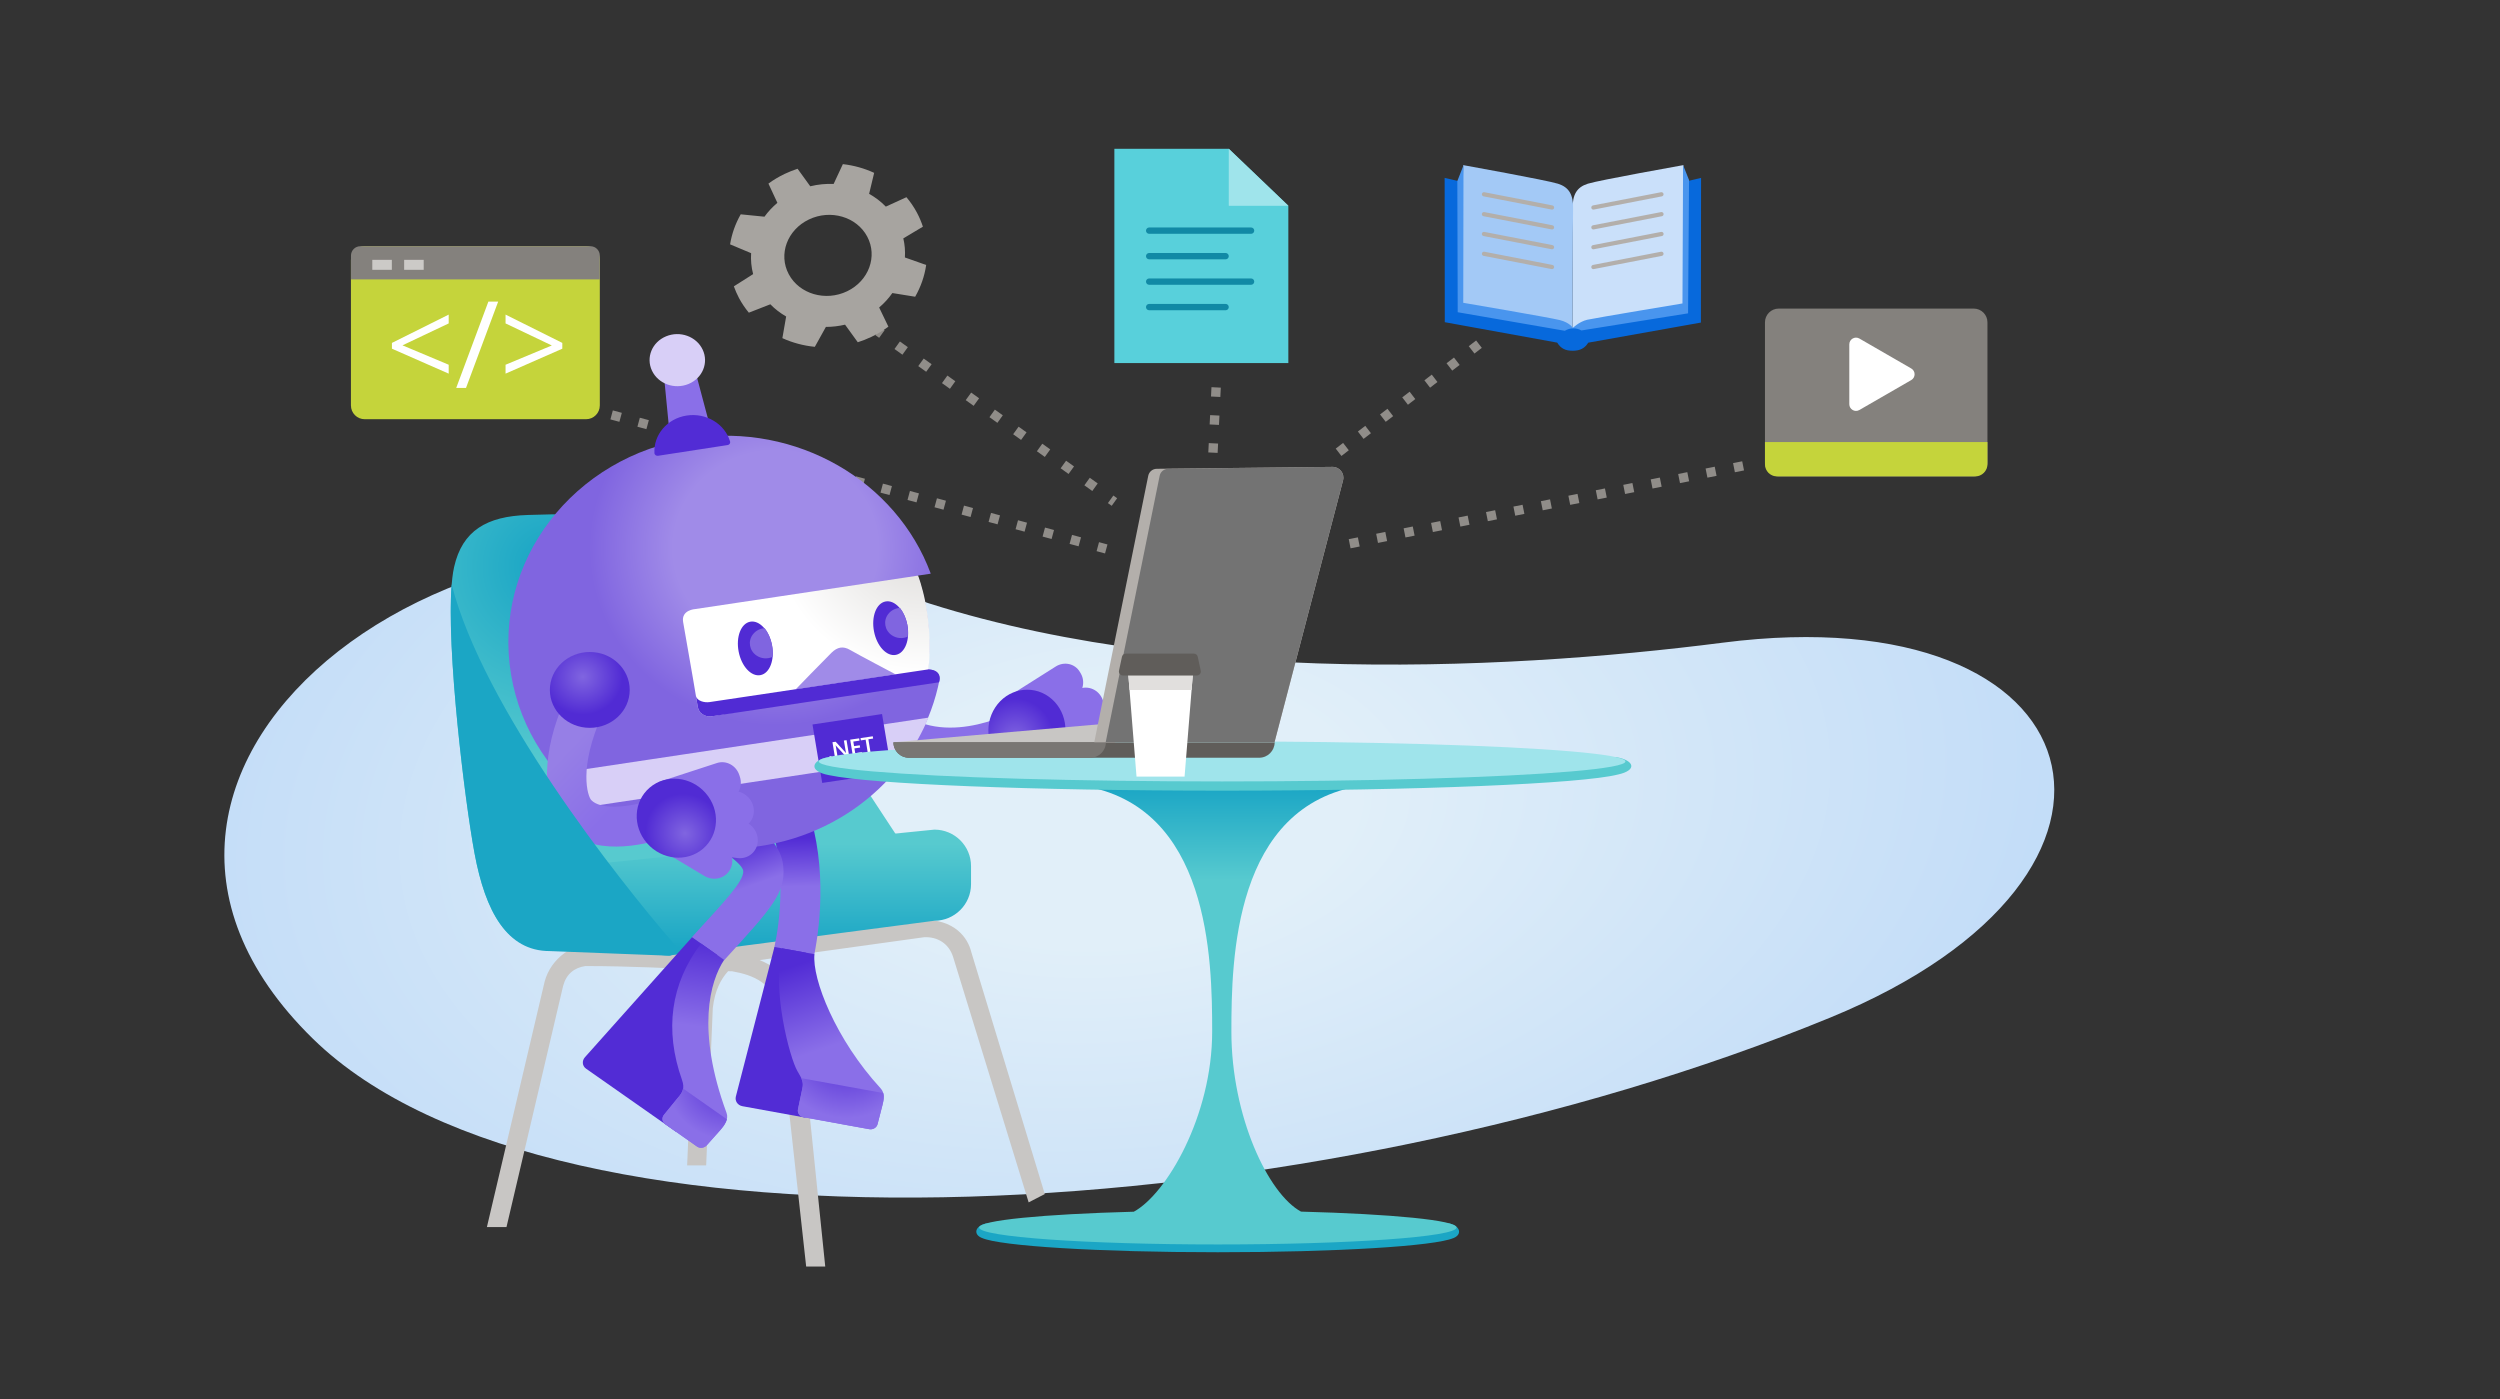 <?xml version="1.0" encoding="utf-8"?>
<!-- Generator: Adobe Illustrator 24.3.0, SVG Export Plug-In . SVG Version: 6.00 Build 0)  -->
<svg version="1.1" id="Layer_1" xmlns="http://www.w3.org/2000/svg" xmlns:xlink="http://www.w3.org/1999/xlink" x="0px" y="0px"
	 viewBox="75 0 536 300" style="enable-background:new 0 0 636 300;" xml:space="preserve">
<rect x="75" y="0" width="536" height="300" fill="#333333" stroke="none"/>
<style type="text/css">
	.st0{fill:#FBC977;}
	.st1{fill:#57AA9A;}
	.st2{fill:#F7B548;}
	.st3{fill:#6BA8F1;}
	.st4{fill:#BDD8F9;}
	.st5{fill:#8065E0;}
	.st6{fill:#FFFFFF;}
	.st7{fill:#1572E0;}
	.st8{fill:#B0D1F7;}
	.st9{fill:#FFD590;}
	.st10{fill:#7FD5CA;}
	.st11{fill:#D8E8FB;}
	.st12{fill:#C2E8E3;}
	.st13{fill:#FFECCD;}
	.st14{fill:#FEDEA7;}
	.st15{fill:#D1C5F4;}
	.st16{fill:#70D6E0;}
	.st17{fill:#25BACA;}
	.st18{fill:#1BA1B5;}
	.st19{fill:#8A6FE8;}
	.st20{fill:url(#SVGID_1_);}
	.st21{fill:#522CD5;}
	.st22{fill:url(#SVGID_2_);}
	.st23{fill:url(#SVGID_3_);}
	.st24{fill:url(#SVGID_4_);}
	.st25{fill:url(#SVGID_5_);}
	.st26{fill:#D8CFF7;}
	.st27{fill:#512BD4;}
	.st28{fill:url(#SVGID_6_);}
	.st29{fill:#A08BE8;}
	.st30{fill:url(#SVGID_7_);}
	.st31{fill:url(#SVGID_8_);}
	.st32{fill:url(#SVGID_9_);}
	.st33{fill:url(#SVGID_10_);}
	.st34{fill:url(#SVGID_11_);}
	.st35{fill:url(#SVGID_12_);}
	.st36{fill:#98C2F5;}
	.st37{fill:#0064DA;}
	.st38{fill:#3E8EED;}
	.st39{fill:#C7E0F4;}
	.st40{fill:#B3AFAB;}
	.st41{fill:#A7A4A0;}
	.st42{fill:#957EE6;}
	.st43{fill:#E5F0FC;}
	.st44{fill:#1DACCC;}
	.st45{fill:#76AFF2;}
	.st46{fill:#FCCF84;}
	.st47{fill:#8DBCF4;}
	.st48{fill:#E1DFDD;}
	.st49{fill:url(#SVGID_13_);}
	.st50{fill:url(#SVGID_14_);}
	.st51{fill:url(#SVGID_15_);}
	.st52{fill:url(#SVGID_16_);}
	.st53{fill:url(#SVGID_17_);}
	.st54{fill:url(#SVGID_18_);}
	.st55{fill:url(#SVGID_19_);}
	.st56{fill:url(#SVGID_20_);}
	.st57{fill:#C8C6C4;}
	.st58{fill:#605D5A;}
	.st59{fill:#797673;}
	.st60{fill:#64BFAF;}
	.st61{fill:#2CC7EA;}
	.st62{fill:url(#SVGID_21_);}
	.st63{fill:url(#SVGID_22_);}
	.st64{fill:url(#SVGID_23_);}
	.st65{fill:url(#SVGID_24_);}
	.st66{fill:url(#SVGID_25_);}
	.st67{fill:url(#SVGID_26_);}
	.st68{fill:#B6E3DE;}
	.st69{fill:#6FCFCE;}
	.st70{fill:#1FB1D1;}
	.st71{fill:url(#SVGID_27_);}
	.st72{fill:#FAC369;}
	.st73{fill:#E29E3B;}
	.st74{fill:#33D5F9;}
	.st75{fill:url(#SVGID_28_);}
	.st76{fill:url(#SVGID_29_);}
	.st77{fill:url(#SVGID_30_);}
	.st78{fill:url(#SVGID_31_);}
	.st79{fill:url(#SVGID_32_);}
	.st80{fill:url(#SVGID_33_);}
	.st81{fill:url(#SVGID_34_);}
	.st82{fill:url(#SVGID_35_);}
	.st83{fill:url(#SVGID_36_);}
	.st84{fill:url(#SVGID_37_);}
	.st85{fill:url(#SVGID_38_);}
	.st86{fill:#D0C5F3;}
	.st87{fill:url(#SVGID_39_);}
	.st88{fill:url(#SVGID_40_);}
	.st89{fill:url(#SVGID_41_);}
	.st90{fill:url(#SVGID_42_);}
	.st91{fill:#EEAB42;}
	.st92{fill:#E8A53F;}
	.st93{fill:#A3C9F6;}
	.st94{fill:url(#SVGID_43_);}
	.st95{fill:url(#SVGID_44_);}
	.st96{fill:url(#SVGID_45_);}
	.st97{fill:url(#SVGID_46_);}
	.st98{fill:url(#SVGID_47_);}
	.st99{fill:url(#SVGID_48_);}
	.st100{fill:url(#SVGID_49_);}
	.st101{fill:url(#SVGID_50_);}
	.st102{fill:#84817D;}
	.st103{fill:url(#SVGID_51_);}
	.st104{fill:url(#SVGID_52_);}
	.st105{fill:url(#SVGID_53_);}
	.st106{fill:url(#SVGID_54_);}
	.st107{fill:url(#SVGID_55_);}
	.st108{fill:url(#SVGID_56_);}
	.st109{fill:url(#SVGID_57_);}
	.st110{fill:url(#SVGID_58_);}
	.st111{fill:#BBACEF;}
	.st112{fill:url(#SVGID_59_);}
	.st113{fill:url(#SVGID_60_);}
	.st114{fill:url(#SVGID_61_);}
	.st115{fill:url(#SVGID_62_);}
	.st116{fill:url(#SVGID_63_);}
	.st117{fill:url(#SVGID_64_);}
	.st118{fill:url(#SVGID_65_);}
	.st119{fill:url(#SVGID_66_);}
	.st120{fill:url(#SVGID_67_);}
	.st121{fill:url(#SVGID_68_);}
	.st122{fill:url(#SVGID_69_);}
	.st123{fill:url(#SVGID_70_);}
	.st124{fill:url(#SVGID_71_);}
	.st125{fill:#CEDB59;}
	.st126{fill:#CCCAC7;}
	.st127{fill:#78881B;}
	.st128{fill:#9C9894;}
	.st129{fill:#EEF3C4;}
	.st130{fill:#B2C133;}
	.st131{fill:#D5E06D;}
	.st132{fill:#A4ECFC;}
	.st133{fill:#0B7891;}
	.st134{fill:#908D89;}
	.st135{fill:#DDDBDA;}
	.st136{fill:url(#SVGID_72_);}
	.st137{fill:url(#SVGID_73_);}
	.st138{fill:#56534F;}
	.st139{fill:#CAE0FA;}
	.st140{fill:#4995EE;}
	.st141{fill:#A7CBF6;}
	.st142{fill:#E86E58;}
	.st143{fill:#FAE969;}
	.st144{fill:#56A84F;}
	.st145{fill:none;stroke:#3085E9;stroke-width:2;stroke-miterlimit:10;}
	.st146{fill:#B2D5F8;}
	.st147{fill:#B2B2B2;}
	.st148{fill:url(#SVGID_74_);}
	.st149{fill:url(#SVGID_75_);}
	.st150{fill:url(#SVGID_76_);}
	.st151{fill:url(#SVGID_77_);}
	.st152{fill:url(#SVGID_78_);}
	.st153{fill:url(#SVGID_79_);}
	.st154{fill:url(#SVGID_80_);}
	.st155{fill:url(#SVGID_81_);}
	.st156{fill:url(#SVGID_82_);}
	.st157{fill:url(#SVGID_83_);}
	.st158{fill:url(#SVGID_84_);}
	.st159{fill:url(#SVGID_85_);}
	.st160{fill:url(#SVGID_86_);}
	.st161{fill:url(#SVGID_87_);}
	.st162{fill:url(#SVGID_88_);}
	.st163{fill:url(#SVGID_89_);}
	.st164{fill:#FFB900;}
	.st165{fill:#D5D3D0;}
	.st166{fill:none;stroke:#FF00FF;stroke-width:1.098;stroke-miterlimit:10;}
	.st167{fill:url(#SVGID_90_);}
	.st168{fill:#EA7F6B;}
	.st169{fill:#22B2C3;}
	.st170{fill:#DF6551;}
	.st171{fill:#F8BB55;}
	.st172{fill:#F8B84F;}
	.st173{fill:#40C9D6;}
	.st174{fill:#CC5444;}
	.st175{fill:#CFEFEB;}
	.st176{fill:#D3E7F8;}
	.st177{fill:#81B5F3;}
	.st178{fill:#4D4D4D;}
	.st179{fill:url(#SVGID_91_);}
	.st180{fill:#2980E7;}
	.st181{fill:#CFF1F5;}
	.st182{fill:#58D0DB;}
	.st183{fill:#28C2D1;}
	.st184{fill:#9FE4EB;}
	.st185{fill:#3097D8;}
	.st186{fill:url(#SVGID_92_);}
	.st187{fill:#939393;}
	.st188{fill:url(#SVGID_93_);}
	.st189{fill:#FEDBA1;}
	.st190{fill:#FAC670;}
	.st191{fill:#625F5B;}
	.st192{fill:#D69521;}
	.st193{fill:#7F7F7F;}
	.st194{fill:#505050;}
	.st195{fill:#D2D2D2;}
	.st196{fill:#848484;}
	.st197{fill:url(#SVGID_94_);}
	.st198{fill:#444444;}
	.st199{fill:#737373;}
	.st200{fill:url(#SVGID_95_);}
	.st201{fill:#549BEF;}
	.st202{fill:#6D6A66;}
	.st203{fill:#38776B;}
	.st204{fill:#9FE0D7;}
	.st205{fill:#45897C;}
	.st206{fill:#CFECE9;}
	.st207{fill:url(#SVGID_96_);}
	.st208{fill:url(#SVGID_97_);}
	.st209{fill:url(#SVGID_98_);}
	.st210{fill:url(#SVGID_99_);}
	.st211{fill:url(#SVGID_100_);}
	.st212{fill:url(#SVGID_101_);}
	.st213{fill:url(#SVGID_102_);}
	.st214{fill:url(#SVGID_103_);}
	.st215{fill:url(#SVGID_104_);}
	.st216{fill:url(#SVGID_105_);}
	.st217{fill:url(#SVGID_106_);}
	.st218{fill:url(#SVGID_107_);}
	.st219{fill:#29C3E5;}
	.st220{fill:#60DEFA;}
	.st221{fill:#0F849E;}
	.st222{fill:#D2F6FE;}
	.st223{fill:#179BB8;}
	.st224{fill:#AFE5DE;}
	.st225{fill:#AE9CEB;}
	.st226{fill:url(#SVGID_108_);}
	.st227{fill:#D6CDF5;}
	.st228{fill:none;stroke:#D6CDF5;stroke-width:2;stroke-miterlimit:10;}
	.st229{fill:#7354DD;}
	.st230{fill:#A8B82F;}
	.st231{fill:#C9BDF2;}
	.st232{fill:#8970E2;}
	.st233{fill:url(#SVGID_109_);}
	.st234{fill:#72ACF1;}
	.st235{fill:#57CACF;}
	.st236{fill:#FAF9F8;}
	.st237{fill:#4A4844;}
	.st238{fill:#797672;}
	.st239{fill:none;stroke:#72ACF1;stroke-width:2;stroke-miterlimit:10;}
	.st240{fill:url(#SVGID_110_);}
	.st241{fill:url(#SVGID_111_);}
	.st242{fill:url(#SVGID_112_);}
	.st243{fill:#C5D43B;}
	.st244{fill:#3085E9;}
	.st245{fill:none;stroke:#FFFFFF;stroke-width:2;stroke-miterlimit:10;}
	.st246{fill:url(#SVGID_113_);}
	.st247{fill:#42403C;}
	.st248{fill:url(#SVGID_114_);stroke:#625F5B;stroke-width:3;stroke-miterlimit:10;}
	.st249{fill:#E6E4E3;}
	.st250{fill:url(#SVGID_115_);}
	.st251{fill:url(#SVGID_116_);}
	.st252{fill:#8EE8FC;}
	.st253{fill:#927BE5;}
	.st254{fill:url(#SVGID_117_);}
	.st255{fill:url(#SVGID_118_);}
	.st256{fill:url(#SVGID_119_);}
	.st257{fill:url(#SVGID_120_);}
	.st258{fill:url(#SVGID_121_);}
	.st259{fill:url(#SVGID_122_);}
	.st260{fill:url(#SVGID_123_);}
	.st261{fill:url(#SVGID_124_);}
	.st262{fill:url(#SVGID_125_);}
	.st263{fill:url(#SVGID_126_);}
	.st264{fill:url(#SVGID_127_);}
	.st265{fill:#22B5D6;}
	.st266{fill-rule:evenodd;clip-rule:evenodd;fill:#848484;}
	.st267{fill-rule:evenodd;clip-rule:evenodd;fill:#29C3E5;}
	.st268{fill-rule:evenodd;clip-rule:evenodd;fill:#0078D7;}
	.st269{fill:#BBB8B4;}
	.st270{fill:none;}
	.st271{fill:#FDC9B5;}
	.st272{fill:#EB8875;}
	.st273{fill:url(#SVGID_128_);}
	.st274{fill:url(#SVGID_129_);}
	.st275{fill:url(#SVGID_130_);}
	.st276{fill:url(#SVGID_131_);}
	.st277{fill:url(#SVGID_132_);}
	.st278{fill:url(#SVGID_133_);}
	.st279{fill:url(#SVGID_134_);}
	.st280{fill:url(#SVGID_135_);}
	.st281{fill:url(#SVGID_136_);}
	.st282{fill:url(#SVGID_137_);}
	.st283{fill:url(#SVGID_138_);}
	.st284{fill:url(#SVGID_139_);}
	.st285{fill:url(#SVGID_140_);}
	.st286{fill:url(#SVGID_141_);}
	.st287{fill:url(#SVGID_142_);}
	.st288{fill:none;stroke:#FFFFFF;stroke-width:2.268;stroke-miterlimit:10;}
	.st289{fill:#FFEED0;}
	.st290{fill:#27BEE0;}
	.st291{fill:#BBF1FD;}
	.st292{fill:#24BADB;}
	.st293{fill:#77E3FB;}
	.st294{fill:#666666;}
	.st295{fill:#AACDF6;}
	.st296{fill:#E6E6E6;}
	.st297{fill:#7E62DF;}
	.st298{fill:url(#SVGID_143_);}
	.st299{fill:url(#SVGID_144_);}
	.st300{fill:#FCD18A;}
	.st301{fill:#D8E377;}
	.st302{fill:#DBE581;}
	.st303{fill:#81921F;}
	.st304{fill:#95A527;}
	.st305{fill-rule:evenodd;clip-rule:evenodd;fill:#A7A4A0;}
	.st306{fill:url(#SVGID_145_);}
	.st307{fill:url(#SVGID_146_);}
	.st308{fill:url(#SVGID_147_);}
	.st309{fill:#FDD490;}
	.st310{fill:#B3B3B3;}
	.st311{fill:#F09250;}
	.st312{fill:url(#SVGID_148_);}
	.st313{fill:url(#SVGID_149_);}
	.st314{fill:url(#SVGID_150_);}
	.st315{fill:url(#SVGID_151_);}
	.st316{fill:url(#SVGID_152_);}
	.st317{fill:#F2A694;}
	.st318{fill:#DC624F;}
	.st319{fill:#FDFDFD;}
	.st320{fill:#D0EDFD;}
	.st321{fill:none;stroke:#8065E0;stroke-width:3.536;stroke-miterlimit:10;}
	.st322{fill:url(#SVGID_153_);}
	.st323{fill:url(#SVGID_154_);}
	.st324{fill:url(#SVGID_155_);}
	.st325{fill:url(#SVGID_156_);}
	.st326{fill:url(#SVGID_157_);}
	.st327{fill:url(#SVGID_158_);}
	.st328{fill:url(#SVGID_159_);}
	.st329{fill:url(#SVGID_160_);}
	.st330{fill:none;stroke:#C8C6C4;stroke-width:0.195;stroke-miterlimit:10;}
	.st331{fill:url(#SVGID_161_);}
	.st332{fill:url(#SVGID_162_);}
	.st333{fill:url(#SVGID_163_);}
	.st334{fill:url(#SVGID_164_);}
	.st335{fill:url(#SVGID_165_);}
	.st336{fill:url(#SVGID_166_);}
	.st337{fill:url(#SVGID_167_);}
	.st338{fill:url(#SVGID_168_);}
	.st339{fill:url(#SVGID_169_);}
	.st340{fill:url(#SVGID_170_);}
	.st341{fill:url(#SVGID_171_);}
	.st342{fill:url(#SVGID_172_);}
	.st343{fill:url(#SVGID_173_);}
	.st344{fill:#0769DC;}
	.st345{fill:#60A2F0;}
	.st346{fill:#B5D5EA;}
	.st347{fill:#FFE5B9;}
	.st348{fill:#88DDE5;}
	.st349{fill:#1189A5;}
	.st350{fill:#222222;}
	.st351{fill:#00D8FF;}
	.st352{fill:url(#SVGID_174_);}
	.st353{fill:#F2F7FE;}
	.st354{fill:#DD0031;}
	.st355{fill:#C3002F;}
	.st356{fill:#EBA841;}
	.st357{fill:#ED9583;}
	.st358{fill:url(#SVGID_175_);}
	.st359{fill:#106EBE;}
	.st360{fill:url(#SVGID_176_);}
	.st361{fill:url(#SVGID_177_);}
	.st362{fill:#2B579A;}
	.st363{fill:url(#SVGID_178_);}
	.st364{fill:url(#SVGID_179_);}
	.st365{fill:url(#SVGID_180_);}
	.st366{fill:url(#SVGID_181_);}
	.st367{fill:url(#SVGID_182_);}
	.st368{fill:url(#SVGID_183_);}
	.st369{fill:url(#SVGID_184_);}
	.st370{fill:url(#SVGID_185_);}
	.st371{fill:url(#SVGID_186_);}
	.st372{fill:url(#SVGID_187_);}
	.st373{fill:url(#SVGID_188_);}
	.st374{fill:url(#SVGID_189_);}
	.st375{fill:url(#SVGID_190_);}
	.st376{fill:url(#SVGID_191_);}
	.st377{fill:#52A898;}
	.st378{fill:#BADBF9;}
	.st379{fill:#E1EFF9;}
	.st380{fill:#6FD0C3;}
	.st381{fill:#EFFAF8;}
	.st382{fill:url(#SVGID_192_);}
	.st383{fill:url(#SVGID_193_);}
	.st384{fill:url(#SVGID_194_);}
	.st385{fill:url(#SVGID_195_);}
	.st386{fill:url(#SVGID_196_);}
	.st387{fill:url(#SVGID_197_);}
	.st388{fill:url(#SVGID_198_);}
	.st389{fill:url(#SVGID_199_);}
	.st390{fill:url(#SVGID_200_);}
	.st391{fill:url(#SVGID_201_);}
	.st392{fill:url(#SVGID_202_);}
	.st393{fill:url(#SVGID_203_);}
	.st394{fill:url(#SVGID_204_);}
	.st395{fill:#C4C1BE;}
	.st396{fill:#9B86E7;}
	.st397{fill:#DF9B39;}
	.st398{fill:none;stroke:#FFFFFF;stroke-width:4;stroke-miterlimit:10;}
	.st399{fill:none;stroke:#FFFFFF;stroke-width:4;stroke-miterlimit:10;stroke-dasharray:4.222,6.333;}
	.st400{fill:none;stroke:#FFFFFF;stroke-width:4;stroke-miterlimit:10;stroke-dasharray:4.17,6.255;}
	.st401{fill:none;stroke:#FFFFFF;stroke-width:4;stroke-miterlimit:10;stroke-dasharray:4.227,6.34;}
	.st402{fill:none;stroke:#FFFFFF;stroke-width:4;stroke-miterlimit:10;stroke-dasharray:4.459,6.689;}
	.st403{fill:#4ADAFA;}
	.st404{fill:#EA7B66;}
	.st405{fill:#D8604D;}
	.st406{fill:#F6B29F;}
	.st407{fill:url(#SVGID_205_);}
	.st408{fill:#FFFFFF;stroke:#C5D43B;stroke-width:2;stroke-miterlimit:10;}
	.st409{fill-rule:evenodd;clip-rule:evenodd;fill:#BDD8F9;}
	.st410{fill-rule:evenodd;clip-rule:evenodd;fill:#76AFF2;}
	.st411{fill:url(#SVGID_206_);}
	.st412{fill:url(#SVGID_207_);}
	.st413{fill:url(#SVGID_208_);}
	.st414{fill:url(#SVGID_209_);}
	.st415{fill:url(#SVGID_210_);}
	.st416{fill:url(#SVGID_211_);}
	.st417{fill:url(#SVGID_212_);}
	.st418{fill:url(#SVGID_213_);}
	.st419{fill:url(#SVGID_214_);}
	.st420{fill:url(#SVGID_215_);}
	.st421{fill:url(#SVGID_216_);}
	.st422{fill:url(#SVGID_217_);}
	.st423{fill:url(#SVGID_218_);}
	.st424{fill:url(#SVGID_219_);}
	.st425{fill:url(#SVGID_220_);}
	.st426{fill:url(#SVGID_221_);}
	.st427{fill:#EC917E;}
	.st428{fill:#B53C33;}
	.st429{fill:url(#SVGID_222_);}
	.st430{fill:#F1A18E;}
	.st431{fill:url(#SVGID_223_);}
	.st432{fill:url(#SVGID_224_);}
	.st433{fill:url(#SVGID_225_);}
	.st434{fill:url(#SVGID_226_);}
	.st435{fill:url(#SVGID_227_);}
	.st436{fill:url(#SVGID_228_);}
	.st437{fill:url(#SVGID_229_);}
	.st438{fill:url(#SVGID_230_);}
	.st439{fill:url(#SVGID_231_);}
	.st440{fill:url(#SVGID_232_);}
	.st441{fill:url(#SVGID_233_);}
	.st442{fill:url(#SVGID_234_);}
	.st443{fill:url(#SVGID_235_);}
	.st444{fill:url(#SVGID_236_);}
	.st445{fill:url(#SVGID_237_);}
	.st446{fill:url(#SVGID_238_);}
	.st447{fill:url(#SVGID_239_);}
	.st448{fill:url(#SVGID_240_);}
	.st449{fill:url(#SVGID_241_);}
	.st450{fill:url(#SVGID_242_);}
	.st451{fill:url(#SVGID_243_);}
	.st452{fill:url(#SVGID_244_);}
	.st453{fill:url(#SVGID_245_);}
	.st454{fill:url(#SVGID_246_);}
	.st455{fill:url(#SVGID_247_);}
	.st456{fill:url(#SVGID_248_);}
	.st457{fill:url(#SVGID_249_);}
	.st458{fill:url(#SVGID_250_);}
	.st459{fill:url(#SVGID_251_);}
	.st460{fill:url(#SVGID_252_);}
	.st461{fill:#1BA6C5;}
	.st462{fill:url(#SVGID_253_);}
	.st463{fill-rule:evenodd;clip-rule:evenodd;fill:#BBF1FD;}
	.st464{fill:url(#SVGID_254_);}
	.st465{fill-rule:evenodd;clip-rule:evenodd;fill:#FFFFFF;}
	.st466{fill-rule:evenodd;clip-rule:evenodd;fill:#B2B2B2;}
	.st467{fill-rule:evenodd;clip-rule:evenodd;fill:#1DACCC;}
	.st468{fill:url(#SVGID_255_);}
	.st469{fill:url(#SVGID_256_);}
	.st470{fill:url(#SVGID_257_);}
	.st471{fill:url(#SVGID_258_);}
	.st472{fill:url(#SVGID_259_);}
	.st473{fill:url(#SVGID_260_);}
	.st474{fill:url(#SVGID_261_);}
	.st475{fill:url(#SVGID_262_);}
	.st476{fill:url(#SVGID_263_);}
	.st477{fill:url(#SVGID_264_);}
	.st478{fill:url(#SVGID_265_);}
	.st479{fill:url(#SVGID_266_);}
	.st480{fill:url(#SVGID_267_);}
	.st481{fill:url(#SVGID_268_);}
	.st482{fill:url(#SVGID_269_);}
	.st483{fill:#D55D4B;}
	.st484{fill:#FDD696;}
	.st485{fill:url(#SVGID_270_);}
	.st486{fill:url(#SVGID_271_);}
	.st487{fill:url(#SVGID_272_);}
	.st488{fill:url(#SVGID_273_);}
	.st489{fill:#5F5F5F;}
	.st490{fill:#F2F6D0;}
	.st491{fill:#227BE5;}
	.st492{fill:#E8FAFE;}
	.st493{fill:url(#SVGID_274_);}
	.st494{fill:url(#SVGID_275_);}
	.st495{fill:url(#SVGID_276_);}
	.st496{fill:url(#SVGID_277_);}
	.st497{fill:url(#SVGID_278_);}
	.st498{fill:url(#SVGID_279_);}
	.st499{fill:url(#SVGID_280_);}
	.st500{fill:url(#SVGID_281_);}
	.st501{fill:url(#SVGID_282_);}
	.st502{fill:url(#SVGID_283_);}
	.st503{fill:url(#SVGID_284_);}
	.st504{fill:url(#SVGID_285_);}
	.st505{fill:url(#SVGID_286_);}
	.st506{fill:url(#SVGID_287_);}
	.st507{fill:url(#SVGID_288_);}
	.st508{fill:url(#SVGID_289_);}
	.st509{fill:#0D7E98;}
	.st510{fill:#E56B56;}
	.st511{fill:#F9BE5C;}
	.st512{fill:#CB8930;}
	.st513{fill:none;stroke:#FFFFFF;stroke-width:2.861;stroke-miterlimit:10;}
	.st514{fill:none;stroke:#B3AFAB;stroke-width:1.43;stroke-linecap:round;stroke-linejoin:round;stroke-miterlimit:10;}
	.st515{fill-rule:evenodd;clip-rule:evenodd;fill:#F7B548;}
	.st516{fill:url(#SVGID_290_);}
	.st517{fill:url(#SVGID_291_);}
	.st518{fill:url(#SVGID_292_);}
	.st519{fill:url(#SVGID_293_);}
	.st520{fill:url(#SVGID_294_);}
	.st521{fill:url(#SVGID_295_);}
	.st522{fill:url(#SVGID_296_);}
	.st523{fill:url(#SVGID_297_);}
	.st524{fill:url(#SVGID_298_);}
	.st525{fill:url(#SVGID_299_);}
	.st526{fill:url(#SVGID_300_);}
	.st527{fill:url(#SVGID_301_);}
	.st528{fill:url(#SVGID_302_);}
	.st529{fill:url(#SVGID_303_);}
	.st530{fill:url(#SVGID_304_);}
	.st531{fill:url(#SVGID_305_);}
	.st532{fill:url(#SVGID_306_);}
	.st533{fill:url(#SVGID_307_);}
	.st534{fill:url(#SVGID_308_);}
	.st535{fill:url(#SVGID_309_);}
	.st536{fill:url(#SVGID_310_);}
	.st537{fill:url(#SVGID_311_);}
	.st538{fill:url(#SVGID_312_);}
	.st539{fill:url(#SVGID_313_);}
	.st540{fill:url(#SVGID_314_);}
	.st541{fill:url(#SVGID_315_);}
	.st542{fill:#138FAB;}
	.st543{fill:#B1E9EE;}
	.st544{fill:none;stroke:#FF00FF;stroke-width:37.753;stroke-miterlimit:10;}
	.st545{clip-path:url(#SVGID_317_);fill:#8065E0;}
	.st546{clip-path:url(#SVGID_317_);fill:#7F64E0;}
	.st547{clip-path:url(#SVGID_317_);fill:#7F63E0;}
	.st548{clip-path:url(#SVGID_317_);fill:#7E63DF;}
	.st549{clip-path:url(#SVGID_317_);fill:#7D62DF;}
	.st550{clip-path:url(#SVGID_317_);fill:#7D61DF;}
	.st551{clip-path:url(#SVGID_317_);fill:#7C60DF;}
	.st552{clip-path:url(#SVGID_317_);fill:#7B5FDF;}
	.st553{clip-path:url(#SVGID_317_);fill:#7B5EDF;}
	.st554{clip-path:url(#SVGID_317_);fill:#7A5DDE;}
	.st555{clip-path:url(#SVGID_317_);fill:#795CDE;}
	.st556{clip-path:url(#SVGID_317_);fill:#785BDE;}
	.st557{clip-path:url(#SVGID_317_);fill:#775ADE;}
	.st558{clip-path:url(#SVGID_317_);fill:#7659DD;}
	.st559{clip-path:url(#SVGID_317_);fill:#7658DD;}
	.st560{clip-path:url(#SVGID_317_);fill:#7557DD;}
	.st561{clip-path:url(#SVGID_317_);fill:#7456DD;}
	.st562{clip-path:url(#SVGID_317_);fill:#7355DC;}
	.st563{clip-path:url(#SVGID_317_);fill:#7254DC;}
	.st564{clip-path:url(#SVGID_317_);fill:#7153DC;}
	.st565{clip-path:url(#SVGID_317_);fill:#7051DC;}
	.st566{clip-path:url(#SVGID_317_);fill:#6F50DB;}
	.st567{clip-path:url(#SVGID_317_);fill:#6E4FDB;}
	.st568{clip-path:url(#SVGID_317_);fill:#6D4EDB;}
	.st569{clip-path:url(#SVGID_317_);fill:#6C4DDB;}
	.st570{clip-path:url(#SVGID_317_);fill:#6B4BDA;}
	.st571{clip-path:url(#SVGID_317_);fill:#6A4ADA;}
	.st572{clip-path:url(#SVGID_317_);fill:#6949DA;}
	.st573{clip-path:url(#SVGID_317_);fill:#6848DA;}
	.st574{clip-path:url(#SVGID_317_);fill:#6746D9;}
	.st575{clip-path:url(#SVGID_317_);fill:#6645D9;}
	.st576{clip-path:url(#SVGID_317_);fill:#6544D9;}
	.st577{clip-path:url(#SVGID_317_);fill:#6443D9;}
	.st578{clip-path:url(#SVGID_317_);fill:#6442D8;}
	.st579{clip-path:url(#SVGID_317_);fill:#6341D8;}
	.st580{clip-path:url(#SVGID_317_);fill:#6240D8;}
	.st581{clip-path:url(#SVGID_317_);fill:#613FD8;}
	.st582{clip-path:url(#SVGID_317_);fill:#603ED8;}
	.st583{clip-path:url(#SVGID_317_);fill:#603DD7;}
	.st584{clip-path:url(#SVGID_317_);fill:#5F3CD7;}
	.st585{clip-path:url(#SVGID_317_);fill:#5E3BD7;}
	.st586{clip-path:url(#SVGID_317_);fill:#5D3AD7;}
	.st587{clip-path:url(#SVGID_317_);fill:#5C39D7;}
	.st588{clip-path:url(#SVGID_317_);fill:#5B38D6;}
	.st589{clip-path:url(#SVGID_317_);fill:#5A37D6;}
	.st590{clip-path:url(#SVGID_317_);fill:#5A36D6;}
	.st591{clip-path:url(#SVGID_317_);fill:#5935D6;}
	.st592{clip-path:url(#SVGID_317_);fill:#5834D6;}
	.st593{clip-path:url(#SVGID_317_);fill:#5732D5;}
	.st594{clip-path:url(#SVGID_317_);fill:#5631D5;}
	.st595{clip-path:url(#SVGID_317_);fill:#5530D5;}
	.st596{clip-path:url(#SVGID_317_);fill:#542FD5;}
	.st597{clip-path:url(#SVGID_317_);fill:#542ED5;}
	.st598{clip-path:url(#SVGID_317_);fill:#532DD4;}
	.st599{clip-path:url(#SVGID_317_);fill:#522CD4;}
	.st600{clip-path:url(#SVGID_317_);fill:#512BD4;}
	.st601{fill:#63D3DE;}
	.st602{fill:url(#SVGID_318_);}
	.st603{fill:url(#SVGID_319_);}
	.st604{fill:url(#SVGID_320_);}
	.st605{fill:none;stroke:#FF00FF;stroke-width:39.664;stroke-miterlimit:10;}
	.st606{fill:url(#SVGID_321_);}
	.st607{fill:url(#SVGID_322_);}
	.st608{fill:url(#SVGID_323_);}
	.st609{fill:url(#SVGID_324_);}
	.st610{fill:url(#SVGID_325_);}
	.st611{fill:url(#SVGID_326_);}
	.st612{fill:url(#SVGID_327_);}
	.st613{fill:url(#SVGID_328_);}
	.st614{fill:url(#SVGID_329_);}
	.st615{fill:url(#SVGID_330_);}
	.st616{fill:url(#SVGID_331_);}
	.st617{fill:#9EAE2B;}
	.st618{fill:url(#SVGID_332_);}
	.st619{fill:url(#SVGID_333_);}
	.st620{fill:url(#SVGID_334_);}
	.st621{fill:url(#SVGID_335_);}
	.st622{fill:url(#SVGID_336_);}
	.st623{fill:url(#SVGID_337_);}
	.st624{fill:url(#SVGID_338_);}
	.st625{fill:url(#SVGID_339_);}
	.st626{fill:url(#SVGID_340_);}
	.st627{fill:url(#SVGID_341_);}
	.st628{fill:url(#SVGID_342_);}
	.st629{fill:url(#SVGID_343_);}
	.st630{fill:url(#SVGID_344_);}
	.st631{fill:url(#SVGID_345_);}
	.st632{fill:url(#SVGID_346_);}
	.st633{fill:url(#SVGID_347_);}
	.st634{fill:#D8F3FE;}
	.st635{fill:#085A7E;}
	.st636{fill:#E1EA95;}
	.st637{fill:#FEE0AD;}
	.st638{fill:#8E7A6F;}
	.st639{fill:#191717;}
	.st640{fill:#F0DB4F;}
	.st641{fill:#323330;}
	.st642{fill:url(#SVGID_348_);}
	.st643{fill:url(#SVGID_349_);}
	.st644{fill:url(#SVGID_350_);}
	.st645{fill:url(#SVGID_351_);}
	.st646{fill:url(#SVGID_352_);}
	.st647{fill:url(#SVGID_353_);}
	.st648{fill:url(#SVGID_354_);}
	.st649{fill:url(#SVGID_355_);}
	.st650{fill:url(#SVGID_356_);}
	.st651{fill:url(#SVGID_357_);}
	.st652{fill:url(#SVGID_358_);}
	.st653{fill:url(#SVGID_359_);}
	.st654{fill:#8577E5;}
	.st655{fill:url(#SVGID_360_);}
	.st656{fill:#263619;}
	.st657{fill:#6E7F17;}
	.st658{fill:#EEEDEC;}
	.st659{fill:#DEE88B;}
	.st660{fill:url(#SVGID_361_);}
	.st661{fill:none;stroke:#FFFFFF;stroke-width:3.008;stroke-linecap:round;stroke-linejoin:round;stroke-miterlimit:10;}
	.st662{fill:none;stroke:#FFFFFF;stroke-width:3.567;stroke-linecap:round;stroke-linejoin:round;stroke-miterlimit:10;}
	.st663{fill:#F7F6F6;}
	.st664{fill:#CBD94F;}
	.st665{fill:#CF5746;}
	.st666{fill:#ED8422;}
	.st667{fill-rule:evenodd;clip-rule:evenodd;fill:#A3C9F6;}
	.st668{fill:url(#SVGID_362_);}
	.st669{fill-rule:evenodd;clip-rule:evenodd;fill:#549BEF;}
	.st670{fill:#FDD99C;}
	.st671{fill:#C4832D;}
	.st672{fill:#FFF2DC;}
	.st673{fill:#1595B2;}
	.st674{fill:url(#SVGID_363_);}
	.st675{fill:url(#SVGID_364_);}
	.st676{fill:url(#SVGID_365_);}
	.st677{fill:url(#SVGID_366_);}
	.st678{fill:url(#SVGID_367_);}
	.st679{fill:url(#SVGID_368_);}
	.st680{fill:url(#SVGID_369_);}
	.st681{fill:url(#SVGID_370_);}
	.st682{fill:url(#SVGID_371_);}
	.st683{fill:url(#SVGID_372_);}
	.st684{fill:url(#SVGID_373_);}
	.st685{fill:url(#SVGID_374_);}
	.st686{fill:url(#SVGID_375_);}
	.st687{fill:#EDF7F6;}
	.st688{fill:url(#SVGID_376_);}
	.st689{fill:url(#SVGID_377_);}
	.st690{fill:#E97762;}
	.st691{fill:url(#SVGID_378_);}
	.st692{fill:url(#SVGID_379_);}
	.st693{fill:url(#SVGID_380_);}
	.st694{fill:url(#SVGID_381_);}
	.st695{fill:url(#SVGID_382_);}
	.st696{fill:url(#SVGID_383_);}
	.st697{fill:url(#SVGID_384_);}
	.st698{fill:url(#SVGID_385_);}
	.st699{fill:url(#SVGID_386_);}
	.st700{fill:url(#SVGID_387_);}
	.st701{fill:url(#SVGID_388_);}
	.st702{fill:#A2AD6D;}
	.st703{fill:#E3646A;}
	.st704{fill:#889643;}
	.st705{fill:#EE8F94;}
	.st706{fill:url(#SVGID_389_);}
	.st707{fill:url(#SVGID_390_);}
	.st708{fill:#1C77E2;}
	.st709{fill:#D18F33;}
	.st710{fill:none;stroke:#C740B6;stroke-width:2.065;stroke-miterlimit:10;}
	.st711{fill:#E26854;}
	.st712{fill:#F9BDAA;}
	.st713{fill:url(#SVGID_391_);}
	.st714{fill:url(#SVGID_392_);}
	.st715{fill:#519F90;}
	.st716{fill:#4E9A8B;}
	.st717{fill:none;stroke:#C2E8E3;stroke-width:1.576;stroke-miterlimit:10;}
	.st718{fill:url(#SVGID_393_);}
	.st719{fill:url(#SVGID_394_);}
	.st720{fill:url(#SVGID_395_);}
	.st721{fill:url(#SVGID_396_);}
	.st722{fill:url(#SVGID_397_);}
	.st723{fill:none;stroke:#FF00FF;stroke-width:29.908;stroke-miterlimit:10;}
	.st724{fill:url(#SVGID_398_);}
	.st725{fill:url(#SVGID_399_);}
	.st726{fill:url(#SVGID_400_);}
	.st727{fill:url(#SVGID_401_);}
	.st728{fill:url(#SVGID_402_);}
	.st729{fill:url(#SVGID_403_);}
	.st730{fill:url(#SVGID_404_);}
	.st731{fill:url(#SVGID_405_);}
	.st732{fill:url(#SVGID_406_);}
	.st733{fill:#2B88D8;}
	.st734{fill:url(#SVGID_407_);}
	.st735{fill:url(#SVGID_408_);}
	.st736{fill:url(#SVGID_409_);}
	.st737{fill:url(#SVGID_410_);}
	.st738{fill:url(#SVGID_411_);}
	.st739{fill:url(#SVGID_412_);}
	.st740{fill:url(#SVGID_413_);}
	.st741{fill:url(#SVGID_414_);}
	.st742{fill:url(#SVGID_415_);}
	.st743{fill:url(#SVGID_416_);}
	.st744{fill:url(#SVGID_417_);}
	.st745{fill:url(#SVGID_418_);}
	.st746{fill:url(#SVGID_419_);}
	.st747{fill:url(#SVGID_420_);}
	.st748{fill:url(#SVGID_421_);}
	.st749{fill:url(#SVGID_422_);}
	.st750{fill:url(#SVGID_423_);}
	.st751{fill:#F0AE00;}
	.st752{fill:#3F3C38;}
	.st753{fill:#BBCB37;}
	.st754{fill:url(#SVGID_424_);}
	.st755{fill:url(#SVGID_425_);}
	.st756{fill:url(#SVGID_426_);}
	.st757{fill:url(#SVGID_427_);}
	.st758{fill:url(#SVGID_428_);}
	.st759{fill:url(#SVGID_429_);}
	.st760{fill:url(#SVGID_430_);}
	.st761{fill:url(#SVGID_431_);}
	.st762{fill:url(#SVGID_432_);}
	.st763{fill:url(#SVGID_433_);}
	.st764{fill:url(#SVGID_434_);}
	.st765{fill:url(#SVGID_435_);}
	.st766{fill:url(#SVGID_436_);}
	.st767{fill:url(#SVGID_437_);}
	.st768{fill:url(#SVGID_438_);}
	.st769{fill:url(#SVGID_439_);}
	.st770{fill:#F4AC99;}
	.st771{fill:url(#SVGID_440_);}
	.st772{fill:url(#SVGID_441_);}
	.st773{fill:url(#SVGID_442_);}
	.st774{fill:url(#SVGID_443_);}
	.st775{fill:url(#SVGID_444_);}
	.st776{fill:url(#SVGID_445_);}
	.st777{clip-path:url(#SVGID_447_);fill:#8065E0;}
	.st778{clip-path:url(#SVGID_447_);fill:#7F64E0;}
	.st779{clip-path:url(#SVGID_447_);fill:#7F63E0;}
	.st780{clip-path:url(#SVGID_447_);fill:#7E63DF;}
	.st781{clip-path:url(#SVGID_447_);fill:#7D62DF;}
	.st782{clip-path:url(#SVGID_447_);fill:#7D61DF;}
	.st783{clip-path:url(#SVGID_447_);fill:#7C60DF;}
	.st784{clip-path:url(#SVGID_447_);fill:#7B5FDF;}
	.st785{clip-path:url(#SVGID_447_);fill:#7B5EDF;}
	.st786{clip-path:url(#SVGID_447_);fill:#7A5DDE;}
	.st787{clip-path:url(#SVGID_447_);fill:#795CDE;}
	.st788{clip-path:url(#SVGID_447_);fill:#785BDE;}
	.st789{clip-path:url(#SVGID_447_);fill:#775ADE;}
	.st790{clip-path:url(#SVGID_447_);fill:#7659DD;}
	.st791{clip-path:url(#SVGID_447_);fill:#7658DD;}
	.st792{clip-path:url(#SVGID_447_);fill:#7557DD;}
	.st793{clip-path:url(#SVGID_447_);fill:#7456DD;}
	.st794{clip-path:url(#SVGID_447_);fill:#7355DC;}
	.st795{clip-path:url(#SVGID_447_);fill:#7254DC;}
	.st796{clip-path:url(#SVGID_447_);fill:#7153DC;}
	.st797{clip-path:url(#SVGID_447_);fill:#7051DC;}
	.st798{clip-path:url(#SVGID_447_);fill:#6F50DB;}
	.st799{clip-path:url(#SVGID_447_);fill:#6E4FDB;}
	.st800{clip-path:url(#SVGID_447_);fill:#6D4EDB;}
	.st801{clip-path:url(#SVGID_447_);fill:#6C4DDB;}
	.st802{clip-path:url(#SVGID_447_);fill:#6B4BDA;}
	.st803{clip-path:url(#SVGID_447_);fill:#6A4ADA;}
	.st804{clip-path:url(#SVGID_447_);fill:#6949DA;}
	.st805{clip-path:url(#SVGID_447_);fill:#6848DA;}
	.st806{clip-path:url(#SVGID_447_);fill:#6746D9;}
	.st807{clip-path:url(#SVGID_447_);fill:#6645D9;}
	.st808{clip-path:url(#SVGID_447_);fill:#6544D9;}
	.st809{clip-path:url(#SVGID_447_);fill:#6443D9;}
	.st810{clip-path:url(#SVGID_447_);fill:#6442D8;}
	.st811{clip-path:url(#SVGID_447_);fill:#6341D8;}
	.st812{clip-path:url(#SVGID_447_);fill:#6240D8;}
	.st813{clip-path:url(#SVGID_447_);fill:#613FD8;}
	.st814{clip-path:url(#SVGID_447_);fill:#603ED8;}
	.st815{clip-path:url(#SVGID_447_);fill:#603DD7;}
	.st816{clip-path:url(#SVGID_447_);fill:#5F3CD7;}
	.st817{clip-path:url(#SVGID_447_);fill:#5E3BD7;}
	.st818{clip-path:url(#SVGID_447_);fill:#5D3AD7;}
	.st819{clip-path:url(#SVGID_447_);fill:#5C39D7;}
	.st820{clip-path:url(#SVGID_447_);fill:#5B38D6;}
	.st821{clip-path:url(#SVGID_447_);fill:#5A37D6;}
	.st822{clip-path:url(#SVGID_447_);fill:#5A36D6;}
	.st823{clip-path:url(#SVGID_447_);fill:#5935D6;}
	.st824{clip-path:url(#SVGID_447_);fill:#5834D6;}
	.st825{clip-path:url(#SVGID_447_);fill:#5732D5;}
	.st826{clip-path:url(#SVGID_447_);fill:#5631D5;}
	.st827{clip-path:url(#SVGID_447_);fill:#5530D5;}
	.st828{clip-path:url(#SVGID_447_);fill:#542FD5;}
	.st829{clip-path:url(#SVGID_447_);fill:#542ED5;}
	.st830{clip-path:url(#SVGID_447_);fill:#532DD4;}
	.st831{clip-path:url(#SVGID_447_);fill:#522CD4;}
	.st832{clip-path:url(#SVGID_447_);fill:#512BD4;}
	.st833{fill:url(#SVGID_448_);}
	.st834{clip-path:url(#SVGID_450_);fill:#8065E0;}
	.st835{clip-path:url(#SVGID_450_);fill:#7F64E0;}
	.st836{clip-path:url(#SVGID_450_);fill:#7F63E0;}
	.st837{clip-path:url(#SVGID_450_);fill:#7E63DF;}
	.st838{clip-path:url(#SVGID_450_);fill:#7D62DF;}
	.st839{clip-path:url(#SVGID_450_);fill:#7D61DF;}
	.st840{clip-path:url(#SVGID_450_);fill:#7C60DF;}
	.st841{clip-path:url(#SVGID_450_);fill:#7B5FDF;}
	.st842{clip-path:url(#SVGID_450_);fill:#7B5EDF;}
	.st843{clip-path:url(#SVGID_450_);fill:#7A5DDE;}
	.st844{clip-path:url(#SVGID_450_);fill:#795CDE;}
	.st845{clip-path:url(#SVGID_450_);fill:#785BDE;}
	.st846{clip-path:url(#SVGID_450_);fill:#775ADE;}
	.st847{clip-path:url(#SVGID_450_);fill:#7659DD;}
	.st848{clip-path:url(#SVGID_450_);fill:#7658DD;}
	.st849{clip-path:url(#SVGID_450_);fill:#7557DD;}
	.st850{clip-path:url(#SVGID_450_);fill:#7456DD;}
	.st851{clip-path:url(#SVGID_450_);fill:#7355DC;}
	.st852{clip-path:url(#SVGID_450_);fill:#7254DC;}
	.st853{clip-path:url(#SVGID_450_);fill:#7153DC;}
	.st854{clip-path:url(#SVGID_450_);fill:#7051DC;}
	.st855{clip-path:url(#SVGID_450_);fill:#6F50DB;}
	.st856{clip-path:url(#SVGID_450_);fill:#6E4FDB;}
	.st857{clip-path:url(#SVGID_450_);fill:#6D4EDB;}
	.st858{clip-path:url(#SVGID_450_);fill:#6C4DDB;}
	.st859{clip-path:url(#SVGID_450_);fill:#6B4BDA;}
	.st860{clip-path:url(#SVGID_450_);fill:#6A4ADA;}
	.st861{clip-path:url(#SVGID_450_);fill:#6949DA;}
	.st862{clip-path:url(#SVGID_450_);fill:#6848DA;}
	.st863{clip-path:url(#SVGID_450_);fill:#6746D9;}
	.st864{clip-path:url(#SVGID_450_);fill:#6645D9;}
	.st865{clip-path:url(#SVGID_450_);fill:#6544D9;}
	.st866{clip-path:url(#SVGID_450_);fill:#6443D9;}
	.st867{clip-path:url(#SVGID_450_);fill:#6442D8;}
	.st868{clip-path:url(#SVGID_450_);fill:#6341D8;}
	.st869{clip-path:url(#SVGID_450_);fill:#6240D8;}
	.st870{clip-path:url(#SVGID_450_);fill:#613FD8;}
	.st871{clip-path:url(#SVGID_450_);fill:#603ED8;}
	.st872{clip-path:url(#SVGID_450_);fill:#603DD7;}
	.st873{clip-path:url(#SVGID_450_);fill:#5F3CD7;}
	.st874{clip-path:url(#SVGID_450_);fill:#5E3BD7;}
	.st875{clip-path:url(#SVGID_450_);fill:#5D3AD7;}
	.st876{clip-path:url(#SVGID_450_);fill:#5C39D7;}
	.st877{clip-path:url(#SVGID_450_);fill:#5B38D6;}
	.st878{clip-path:url(#SVGID_450_);fill:#5A37D6;}
	.st879{clip-path:url(#SVGID_450_);fill:#5A36D6;}
	.st880{clip-path:url(#SVGID_450_);fill:#5935D6;}
	.st881{clip-path:url(#SVGID_450_);fill:#5834D6;}
	.st882{clip-path:url(#SVGID_450_);fill:#5732D5;}
	.st883{clip-path:url(#SVGID_450_);fill:#5631D5;}
	.st884{clip-path:url(#SVGID_450_);fill:#5530D5;}
	.st885{clip-path:url(#SVGID_450_);fill:#542FD5;}
	.st886{clip-path:url(#SVGID_450_);fill:#542ED5;}
	.st887{clip-path:url(#SVGID_450_);fill:#532DD4;}
	.st888{clip-path:url(#SVGID_450_);fill:#522CD4;}
	.st889{clip-path:url(#SVGID_450_);fill:#512BD4;}
	.st890{fill:url(#SVGID_451_);}
	.st891{fill:url(#SVGID_452_);}
	.st892{fill:url(#SVGID_453_);}
	.st893{fill:url(#SVGID_454_);}
	.st894{fill:url(#SVGID_455_);}
	.st895{fill:url(#SVGID_456_);}
	.st896{fill:url(#SVGID_457_);}
	.st897{fill:url(#SVGID_458_);}
	.st898{fill:url(#SVGID_459_);}
	.st899{fill:url(#SVGID_460_);}
	.st900{fill:url(#SVGID_461_);}
	.st901{fill:url(#SVGID_462_);}
	.st902{fill:url(#SVGID_463_);}
	.st903{fill:url(#SVGID_464_);}
	.st904{fill:url(#SVGID_465_);}
	.st905{fill:url(#SVGID_466_);}
	.st906{fill:url(#SVGID_467_);}
	.st907{fill:url(#SVGID_468_);}
	.st908{fill:url(#SVGID_469_);}
	.st909{fill:#EB8470;}
	.st910{fill:url(#SVGID_470_);}
	.st911{fill:url(#SVGID_471_);}
	.st912{fill:url(#SVGID_472_);}
	.st913{fill:url(#SVGID_473_);}
	.st914{fill:url(#SVGID_474_);}
	.st915{fill:url(#SVGID_475_);}
	.st916{fill:url(#SVGID_476_);}
	.st917{fill:url(#SVGID_477_);}
	.st918{fill:url(#SVGID_478_);}
	.st919{fill:url(#SVGID_479_);}
	.st920{fill:url(#SVGID_480_);}
	.st921{fill:url(#SVGID_481_);}
	.st922{fill:url(#SVGID_482_);}
	.st923{fill:url(#SVGID_483_);}
	.st924{fill:url(#SVGID_484_);}
	.st925{fill:url(#SVGID_485_);}
	.st926{fill:url(#SVGID_486_);}
	.st927{fill:url(#SVGID_487_);}
	.st928{fill:url(#SVGID_488_);}
	.st929{fill:url(#SVGID_489_);}
	.st930{fill:url(#SVGID_490_);}
	.st931{fill:url(#SVGID_491_);}
	.st932{fill:url(#SVGID_492_);}
	.st933{fill:url(#SVGID_493_);}
	.st934{fill:url(#SVGID_494_);}
	.st935{fill:url(#SVGID_495_);}
	.st936{fill:url(#SVGID_496_);}
	.st937{fill:url(#SVGID_497_);}
	.st938{fill:url(#SVGID_498_);}
	.st939{fill:url(#SVGID_499_);}
	.st940{fill:url(#SVGID_500_);}
	.st941{fill:url(#SVGID_501_);}
	.st942{fill:url(#SVGID_502_);}
	.st943{fill:url(#SVGID_503_);}
	.st944{fill:url(#SVGID_504_);}
	.st945{fill:url(#SVGID_505_);}
	.st946{fill:url(#SVGID_506_);}
	.st947{fill:url(#SVGID_507_);}
	.st948{fill:url(#SVGID_508_);}
	.st949{fill:url(#SVGID_509_);}
	.st950{fill:url(#SVGID_510_);}
	.st951{fill:url(#SVGID_511_);}
	.st952{fill:url(#SVGID_512_);}
	.st953{fill:url(#SVGID_513_);}
	.st954{fill:url(#SVGID_514_);}
	.st955{fill:url(#SVGID_515_);}
	.st956{fill:url(#SVGID_516_);}
	.st957{fill:url(#SVGID_517_);}
	.st958{fill:url(#SVGID_518_);}
	.st959{fill:url(#SVGID_519_);}
	.st960{fill:url(#SVGID_520_);}
	.st961{fill:url(#SVGID_521_);}
	.st962{fill:url(#SVGID_522_);}
	.st963{fill:url(#SVGID_523_);}
	.st964{fill:url(#SVGID_524_);}
	.st965{fill:url(#SVGID_525_);}
	.st966{fill:url(#SVGID_526_);}
	.st967{fill:url(#SVGID_527_);}
	.st968{fill:url(#SVGID_528_);}
	.st969{fill:url(#SVGID_529_);}
	.st970{fill:url(#SVGID_530_);}
	.st971{fill:url(#SVGID_531_);}
	.st972{fill:url(#SVGID_532_);}
	.st973{fill:url(#SVGID_533_);}
	.st974{fill:url(#SVGID_534_);}
	.st975{fill:url(#SVGID_535_);}
	.st976{fill:url(#SVGID_536_);}
	.st977{fill:url(#SVGID_537_);}
	.st978{fill:url(#SVGID_538_);}
	.st979{fill:url(#SVGID_539_);}
	.st980{fill:url(#SVGID_540_);}
	.st981{fill:url(#SVGID_541_);}
	.st982{fill:url(#SVGID_542_);}
	.st983{fill:#F9C163;}
	.st984{fill:url(#SVGID_543_);}
	.st985{fill:#E6F2FC;}
	.st986{fill:url(#SVGID_544_);}
	.st987{fill:url(#SVGID_545_);}
	.st988{fill:url(#SVGID_546_);}
	.st989{fill:url(#SVGID_547_);}
	.st990{fill:url(#SVGID_548_);}
	.st991{fill:url(#SVGID_549_);}
	.st992{fill:none;stroke:#908D89;stroke-width:2;stroke-miterlimit:10;}
	.st993{fill:url(#SVGID_550_);}
	.st994{fill:url(#SVGID_551_);}
	.st995{fill:url(#SVGID_552_);}
	.st996{fill:url(#SVGID_553_);}
	.st997{fill:url(#SVGID_554_);}
	.st998{fill:url(#SVGID_555_);}
	.st999{fill:url(#SVGID_556_);}
	.st1000{fill:url(#SVGID_557_);}
	.st1001{fill:url(#SVGID_558_);}
	.st1002{fill:url(#SVGID_559_);}
	.st1003{fill:url(#SVGID_560_);}
	.st1004{fill:url(#SVGID_561_);}
	.st1005{fill:url(#SVGID_562_);}
	.st1006{fill:url(#SVGID_563_);}
	.st1007{fill:url(#SVGID_564_);}
	.st1008{fill:url(#SVGID_565_);}
	.st1009{fill:#2ECCEF;}
	.st1010{fill:url(#SVGID_566_);}
	.st1011{fill:#DDF3FF;}
	.st1012{fill:#DF972B;}
	.st1013{fill:#F2F1F0;}
	.st1014{fill:#F4F3F2;}
	.st1015{fill:#6BAFE9;}
	.st1016{fill:#E96F5F;}
	.st1017{fill:#F2D850;}
	.st1018{fill:#8DE265;}
	.st1019{fill:url(#SVGID_567_);}
	.st1020{fill:url(#SVGID_570_);}
	.st1021{fill:url(#SVGID_573_);}
</style>
<g>
	
		<radialGradient id="SVGID_1_" cx="1770.176" cy="4854.051" r="306.748" gradientTransform="matrix(0.902 0.025 -0.138 0.518 -612.793 -2384.93)" gradientUnits="userSpaceOnUse">
		<stop  offset="0.182" style="stop-color:#E1EFF9"/>
		<stop  offset="0.914" style="stop-color:#B8D6F7"/>
	</radialGradient>
	<path class="st20" d="M467.43,218.16c-110.5,45.41-273.32,55.48-325.37,4.52c-60.12-58.85,34.4-130.29,121.18-97.13
		c57.67,22.03,133.27,18.38,181.12,12.24C525.48,127.37,542.53,187.3,467.43,218.16z"/>
	<g>
		<g>
			<rect x="262.57" y="70.8" transform="matrix(0.584 -0.812 0.812 0.584 51.845 243.705)" class="st134" width="2" height="1"/>
		</g>
		<g>
			<path class="st134" d="M309.19,105.27l-1.7-1.22l1.16-1.62l1.7,1.22L309.19,105.27z M304.1,101.62l-1.7-1.22l1.17-1.62l1.7,1.22
				L304.1,101.62z M299.01,97.97l-1.7-1.22l1.16-1.62l1.7,1.22L299.01,97.97z M293.92,94.32l-1.7-1.22l1.17-1.62l1.7,1.22
				L293.92,94.32z M288.84,90.66l-1.7-1.22l1.16-1.62l1.7,1.22L288.84,90.66z M283.75,87.01l-1.7-1.22l1.17-1.62l1.7,1.22
				L283.75,87.01z M278.66,83.36l-1.7-1.22l1.16-1.62l1.7,1.22L278.66,83.36z M273.57,79.71l-1.7-1.22l1.17-1.62l1.7,1.22
				L273.57,79.71z M268.48,76.05l-1.7-1.22l1.16-1.62l1.7,1.22L268.48,76.05z"/>
		</g>
		<g>
			
				<rect x="312.57" y="106.69" transform="matrix(0.583 -0.812 0.812 0.583 43.675 299.47)" class="st134" width="2" height="1"/>
		</g>
	</g>
	<g>
		<path class="st134" d="M336.06,97.1l-2-0.1l0.1-2l2,0.1L336.06,97.1z M336.35,91.1l-2-0.1l0.1-2l2,0.1L336.35,91.1z M336.64,85.11
			l-2-0.1l0.1-2l2,0.1L336.64,85.11z"/>
	</g>
	<g>
		<path class="st134" d="M362.6,97.76l-1.22-1.58l1.58-1.22l1.22,1.58L362.6,97.76z M367.35,94.1l-1.22-1.58l1.58-1.22l1.22,1.58
			L367.35,94.1z M372.1,90.44l-1.22-1.58l1.59-1.22l1.22,1.58L372.1,90.44z M376.86,86.78l-1.22-1.58l1.58-1.22l1.22,1.58
			L376.86,86.78z M381.61,83.12l-1.22-1.58l1.58-1.22l1.22,1.58L381.61,83.12z M386.36,79.46l-1.22-1.58l1.59-1.22l1.22,1.58
			L386.36,79.46z M391.12,75.8l-1.22-1.58l1.58-1.22l1.22,1.58L391.12,75.8z"/>
	</g>
	<g>
		<path class="st134" d="M364.56,117.56l-0.39-1.96l1.96-0.39l0.39,1.96L364.56,117.56z M370.44,116.4l-0.39-1.96l1.96-0.39
			l0.39,1.96L370.44,116.4z M376.33,115.23l-0.39-1.96l1.96-0.39l0.39,1.96L376.33,115.23z M382.21,114.07l-0.39-1.96l1.96-0.39
			l0.39,1.96L382.21,114.07z M388.1,112.9l-0.39-1.96l1.96-0.39l0.39,1.96L388.1,112.9z M393.99,111.74l-0.39-1.96l1.96-0.39
			l0.39,1.96L393.99,111.74z M399.87,110.57l-0.39-1.96l1.96-0.39l0.39,1.96L399.87,110.57z M405.76,109.41l-0.39-1.96l1.96-0.39
			l0.39,1.96L405.76,109.41z M411.65,108.24l-0.39-1.96l1.96-0.39l0.39,1.96L411.65,108.24z M417.53,107.07l-0.39-1.96l1.96-0.39
			l0.39,1.96L417.53,107.07z M423.42,105.91l-0.39-1.96l1.96-0.39l0.39,1.96L423.42,105.91z M429.3,104.74l-0.39-1.96l1.96-0.39
			l0.39,1.96L429.3,104.74z M435.19,103.58l-0.39-1.96l1.96-0.39l0.39,1.96L435.19,103.58z M441.07,102.41l-0.39-1.96l1.96-0.39
			l0.39,1.96L441.07,102.41z M446.96,101.25l-0.39-1.96l1.96-0.39l0.39,1.96L446.96,101.25z"/>
	</g>
	<g>
		<path class="st134" d="M311.92,118.66l-1.81-0.49l0.52-1.93l1.81,0.49L311.92,118.66z M306.25,117.13l-1.93-0.52l0.52-1.93
			l1.93,0.52L306.25,117.13z M300.46,115.56l-1.93-0.52l0.52-1.93l1.93,0.52L300.46,115.56z M294.67,113.99l-1.93-0.52l0.52-1.93
			l1.93,0.52L294.67,113.99z M288.88,112.42l-1.93-0.52l0.52-1.93l1.93,0.52L288.88,112.42z M283.09,110.85l-1.93-0.52l0.52-1.93
			l1.93,0.52L283.09,110.85z M277.29,109.28l-1.93-0.52l0.52-1.93l1.93,0.52L277.29,109.28z M271.5,107.71l-1.93-0.52l0.52-1.93
			l1.93,0.52L271.5,107.71z M265.71,106.14l-1.93-0.52l0.52-1.93l1.93,0.52L265.71,106.14z M259.92,104.57l-1.93-0.52l0.52-1.93
			l1.93,0.52L259.92,104.57z M254.13,103l-1.93-0.52l0.52-1.93l1.93,0.52L254.13,103z M248.34,101.43l-1.93-0.52l0.52-1.93
			l1.93,0.52L248.34,101.43z M242.55,99.86l-1.93-0.52l0.52-1.93l1.93,0.52L242.55,99.86z M236.76,98.29l-1.93-0.52l0.52-1.93
			l1.93,0.52L236.76,98.29z M230.96,96.72l-1.93-0.52l0.52-1.93l1.93,0.52L230.96,96.72z M225.17,95.15l-1.93-0.52l0.52-1.93
			l1.93,0.52L225.17,95.15z M219.38,93.58l-1.93-0.52l0.52-1.93l1.93,0.52L219.38,93.58z M213.59,92.01l-1.93-0.52l0.52-1.93
			l1.93,0.52L213.59,92.01z M207.8,90.44l-1.93-0.52l0.52-1.93l1.93,0.52L207.8,90.44z"/>
	</g>
	<g>
		<path class="st57" d="M283.23,204.07c-0.71-2.92-3.51-7.09-10.67-6.85l-2.86,0.2l-0.13-0.1l-1.61,0.22l-64.5,4.42
			c-5.56,0-10.38,3.51-11.7,8.53l-12.37,52.59h4.2l12.14-51.69c0.68-2.57,2.4-3.92,4.78-4.27c9.35,0,19.35,0.5,25.69,0.84
			c-1.15,1.92-2.01,4.42-2.44,7.81l-1.44,34.09h4.08l1.42-33.72c0.42-3.71,1.69-6.18,3.29-7.92c0.19,0.01,0.38,0.02,0.54,0.02
			c0.09,0,0.17-0.01,0.26-0.01c4.72,0.83,8.86,2.58,9.85,8.08l6.08,55.24h4.09l-5.68-55.27c-0.56-4.82-3.55-8.46-8.38-10.44
			l35.27-4.9c2.82-0.13,5.28,1.32,6.2,4.22l16.2,52.63l3.46-1.79L283.23,204.07z"/>
		<radialGradient id="SVGID_2_" cx="193.225" cy="121.496" r="48.906" gradientUnits="userSpaceOnUse">
			<stop  offset="0.061" style="stop-color:#1BA6C5"/>
			<stop  offset="0.887" style="stop-color:#57CACF"/>
		</radialGradient>
		<path class="st22" d="M219.75,199.04c0,0-18,4.55-27.08,4.55c-9.07,0-13.58-8.06-15.92-20.62c-2.34-12.56-6.86-50.42-4.39-61.4
			c1.76-7.82,7.02-10.89,15.8-11.16c5.26-0.17,16.97-0.56,27.8,1.12c10.83,1.67,18.21,17.17,24.87,27.35
			c19.9,30.42,32.89,50.11,32.89,50.11L219.75,199.04z"/>
		<linearGradient id="SVGID_3_" gradientUnits="userSpaceOnUse" x1="233.742" y1="204.861" x2="233.742" y2="177.87">
			<stop  offset="0.061" style="stop-color:#1BA6C5"/>
			<stop  offset="0.887" style="stop-color:#57CACF"/>
		</linearGradient>
		<path class="st23" d="M275.32,197.41l-56.83,7.45c-4.34,0-34.18-4.58-34.18-8.9v-3.89c0-4.32,15.94-7.06,20.29-7.06l70.73-7.14
			c4.34,0,7.86,3.5,7.86,7.82v3.89C283.18,193.91,279.66,197.41,275.32,197.41z"/>
	</g>
	<g>
		<path class="st19" d="M300.25,157.98c-0.64,0.42-15.9,10.33-30.5,5.2c-8.44-2.96-14.74-10.16-18.73-21.4l7.71-3.09
			c3.09,8.69,7.68,14.16,13.65,16.27c10.89,3.85,23.43-4.22,23.55-4.3L300.25,157.98z"/>
	</g>
	<g>
		<g>
			
				<linearGradient id="SVGID_4_" gradientUnits="userSpaceOnUse" x1="8302.411" y1="-1232.637" x2="8302.411" y2="-1198.662" gradientTransform="matrix(-1 0.023 0.023 1 8573.253 1212.907)">
				<stop  offset="0.252" style="stop-color:#522CD5"/>
				<stop  offset="0.556" style="stop-color:#8A6FE8"/>
			</linearGradient>
			<path class="st24" d="M249.59,204.63c1.35-6.83,2.91-20.91-2.36-33.93l-8.05,2.84c4.78,11.81,3,24.21,1.84,29.56
				C240.93,203.54,245.21,204.76,249.59,204.63z"/>
		</g>
		<path class="st21" d="M241.04,203.03l6.74,1.22l-0.08,35.38l-13.52-2.46c-1.03-0.19-1.66-1.12-1.41-2.09L241.04,203.03z"/>
		
			<linearGradient id="SVGID_5_" gradientUnits="userSpaceOnUse" x1="8660.135" y1="-502.122" x2="8638.015" y2="-463.81" gradientTransform="matrix(-0.984 -0.178 -0.247 0.971 8641.919 2236.395)">
			<stop  offset="0" style="stop-color:#522CD5"/>
			<stop  offset="0.44" style="stop-color:#8A6FE8"/>
		</linearGradient>
		<path class="st25" d="M263.78,233.31c1,1.09,0.75,2.36,0.41,3.68l-1.04,4.05c-0.19,0.72-0.97,1.2-1.75,1.06l-14.09-2.56
			c-0.88-0.16-1.41-0.95-1.2-1.78l0.89-4.23c0.39-1.52-0.05-2.19-1.03-3.88c-1.69-2.89-5.54-17.62-3.29-26.33l6.94,1.26
			C249.08,209.91,254.19,222.89,263.78,233.31z"/>
		
			<radialGradient id="SVGID_6_" cx="867.307" cy="-975.949" r="13.152" gradientTransform="matrix(1.129 0.205 -0.194 1.073 -912.284 1094.825)" gradientUnits="userSpaceOnUse">
			<stop  offset="0.034" style="stop-color:#522CD5"/>
			<stop  offset="0.996" style="stop-color:#8A6FE8"/>
		</radialGradient>
		<path class="st28" d="M264.18,236.99c0.24-0.92,0.42-1.82,0.18-2.64l-17.58-3.19c0.36,0.77,0.45,1.4,0.2,2.38l-0.89,4.23
			c-0.21,0.82,0.33,1.62,1.2,1.77l14.09,2.56c0.77,0.14,1.56-0.34,1.75-1.06L264.18,236.99z"/>
	</g>
	<g>
		
			<linearGradient id="SVGID_7_" gradientUnits="userSpaceOnUse" x1="-2204.389" y1="883.068" x2="-2204.389" y2="914.639" gradientTransform="matrix(0.942 -0.336 0.336 0.942 2006.432 -1397.906)">
			<stop  offset="0.252" style="stop-color:#522CD5"/>
			<stop  offset="0.556" style="stop-color:#8A6FE8"/>
		</linearGradient>
		<path class="st30" d="M223.29,200.98c6.97-7.64,11.26-12.06,11.06-14.25c-0.05-0.55-0.73-1.65-3.71-3.8
			c-2.52-1.82-5.45-3.88-5.45-3.89l5.25-6.73c0,0,2.96,2.09,5.51,3.93c3.4,2.45,6.61,5.3,6.98,9.5c0.52,5.77-2.4,8.87-12.68,20.14
			L223.29,200.98z"/>
	</g>
	
		<radialGradient id="SVGID_8_" cx="7835.458" cy="-105.461" r="40.444" gradientTransform="matrix(-1.133 0.17 0.179 1.077 9137.728 -1100.946)" gradientUnits="userSpaceOnUse">
		<stop  offset="0.474" style="stop-color:#A08BE8"/>
		<stop  offset="0.862" style="stop-color:#8065E0"/>
	</radialGradient>
	<path class="st31" d="M273.97,143.53c1.2-11.55-2.24-20.11-2.24-20.11l2.75-0.41l0.06-0.06c-7.32-19.76-28.66-32.37-51.22-28.98
		c-25.42,3.82-42.77,26.49-38.75,50.64c4.02,24.15,27.89,40.63,53.31,36.81c20.06-3.01,35.09-17.77,38.56-35.72
		C276.5,144.95,276.27,143.65,273.97,143.53z"/>
	<path class="st26" d="M274.06,153.86l-79.48,11.94c2.26,2.61,4.82,4.95,7.62,7l66.87-10.05C271.09,159.98,272.76,157,274.06,153.86
		z"/>
	<g>
		<polygon class="st27" points="251.28,167.86 266.2,165.62 264.11,153.09 249.2,155.33 		"/>
		<g>
			<path class="st6" d="M253.11,162.8c-0.1,0.01-0.19,0-0.27-0.06c-0.08-0.05-0.13-0.13-0.14-0.21c-0.01-0.09,0.01-0.17,0.07-0.25
				c0.06-0.07,0.14-0.12,0.24-0.13c0.1-0.01,0.19,0,0.27,0.06c0.08,0.05,0.13,0.13,0.14,0.22c0.01,0.09-0.01,0.17-0.07,0.25
				C253.29,162.74,253.21,162.78,253.11,162.8z"/>
			<path class="st6" d="M257.07,162.16l-0.65,0.1l-2.12-2.3c-0.05-0.06-0.1-0.12-0.14-0.18l-0.01,0c0.03,0.07,0.06,0.23,0.1,0.47
				l0.37,2.27l-0.57,0.08l-0.57-3.47l0.69-0.1l2.05,2.24c0.09,0.09,0.14,0.16,0.17,0.19l0.01,0c-0.03-0.09-0.07-0.24-0.1-0.46
				l-0.37-2.23l0.57-0.08L257.07,162.16z"/>
			<path class="st6" d="M259.85,161.75l-2,0.3l-0.57-3.47l1.92-0.28l0.08,0.49l-1.33,0.2l0.16,0.98l1.22-0.18l0.08,0.49l-1.22,0.18
				l0.17,1.02l1.41-0.21L259.85,161.75z"/>
			<path class="st6" d="M262.2,158.35l-1.02,0.15l0.49,2.98l-0.59,0.09l-0.49-2.98l-1.02,0.15l-0.08-0.49l2.63-0.39L262.2,158.35z"
				/>
		</g>
	</g>
	
		<radialGradient id="SVGID_9_" cx="7808.018" cy="-103.956" r="41.912" gradientTransform="matrix(-1.133 0.17 0.179 1.077 9137.728 -1100.946)" gradientUnits="userSpaceOnUse">
		<stop  offset="0.093" style="stop-color:#E1DFDD"/>
		<stop  offset="0.657" style="stop-color:#FFFFFF"/>
	</radialGradient>
	<path class="st32" d="M274.07,143.51c1.18-11.41-2.15-19.89-2.24-20.1l-47.75,7.17c0,0-3.06,0.16-2.62,2.77
		c0.43,2.61,1.78,9.97,3.13,18.13c0.28,1.68,1.86,2.27,3,2.1C227.59,153.58,273.17,145.5,274.07,143.51z"/>
	<path class="st29" d="M245.58,147.81c0,0,6.42-6.63,7.69-7.86c1.26-1.24,2.51-1.48,4-0.6c1.49,0.88,9.76,5.24,9.76,5.24
		L245.58,147.81z"/>
	<path class="st27" d="M276.34,146.28c0,0,0.98-2.59-2.27-2.77c0-0.01-46.96,7.02-46.96,7.02c-1.09,0.16-2.6-0.24-2.89-1.23
		c0.12,0.72,0.24,1.45,0.37,2.19c0.25,1.52,1.58,2.15,2.67,2.12c0.11,0,0.22-0.01,0.33-0.03l3.21-0.48L276.34,146.28z"/>
	<g>
		
			<ellipse transform="matrix(0.982 -0.19 0.19 0.982 -22.111 47.657)" class="st27" cx="236.93" cy="138.88" rx="3.64" ry="5.83"/>
		<path class="st5" d="M236.42,136.01c0.62-0.81,1.56-1.27,2.53-1.33c0.73,0.92,1.3,2.17,1.57,3.61c0.16,0.9,0.19,1.76,0.09,2.56
			c-1.09,0.48-2.4,0.4-3.44-0.32C235.65,139.48,235.31,137.45,236.42,136.01z"/>
	</g>
	<path class="st19" d="M301.35,142.9l-11.04,6.98c-1.82,1.15-2.45,3.55-1.41,5.36l0.19,0.32c1.04,1.81,3.37,2.34,5.19,1.19
		l11.04-6.98c1.82-1.15,2.45-3.55,1.41-5.36l-0.19-0.32C305.49,142.28,303.17,141.75,301.35,142.9z"/>
	<path class="st19" d="M295.65,164.93l7.87,2.27c2.1,0.59,4.28-0.73,4.86-2.94c0.58-2.22-0.65-4.49-2.75-5.08l-8.07-2.33
		L295.65,164.93z"/>
	<path class="st19" d="M299.37,162.38l11.16-1.89c2.15-0.37,3.63-2.51,3.29-4.77c-0.33-2.26-2.35-3.79-4.51-3.42l-8.3,1.38
		L299.37,162.38z"/>
	<path class="st19" d="M298.71,159.92l10.49-4.5c2.03-0.87,3.02-3.29,2.21-5.41c-0.8-2.12-3.1-3.14-5.13-2.28l-10.68,4.58
		L298.71,159.92z"/>
	
		<radialGradient id="SVGID_10_" cx="-10339.452" cy="-2105.004" r="7.579" gradientTransform="matrix(0.44 -1.054 0.998 0.453 6942.898 -9785.743)" gradientUnits="userSpaceOnUse">
		<stop  offset="0" style="stop-color:#8065E0"/>
		<stop  offset="1" style="stop-color:#512BD4"/>
	</radialGradient>
	<path class="st33" d="M288.38,151.67c2.6-3.97,7.75-4.99,11.5-2.29s4.68,8.11,2.07,12.08c-2.6,3.97-7.75,4.99-11.5,2.29
		C286.71,161.04,285.78,155.63,288.38,151.67z"/>
	<g>
		<path class="st19" d="M218.48,92.15l8.59-1.32l-3.88-14.59l-6.17,0.94L218.48,92.15z"/>
		<path class="st26" d="M222.63,82.32c-3,1.25-6.51-0.02-7.85-2.85c-1.33-2.82,0.01-6.11,3.02-7.36c3-1.25,6.51,0.02,7.85,2.85
			C226.98,77.78,225.63,81.07,222.63,82.32z"/>
		<path class="st21" d="M216.08,97.72c-0.38,0.06-0.76-0.21-0.77-0.57c-0.22-3.9,2.71-7.41,6.91-8.06c4.2-0.64,8.18,1.8,9.31,5.56
			c0.11,0.36-0.15,0.72-0.53,0.77L216.08,97.72z"/>
	</g>
	<g>
		<path class="st21" d="M223.37,200.94l5.42,3.81l-8.83,37.91l-19.3-13.53c-0.83-0.58-0.94-1.68-0.25-2.46L223.37,200.94z"/>
		
			<linearGradient id="SVGID_11_" gradientUnits="userSpaceOnUse" x1="6407.156" y1="-3030.597" x2="6384.78" y2="-2991.84" gradientTransform="matrix(-0.804 -0.595 -0.651 0.762 3408.651 6323.091)">
			<stop  offset="0" style="stop-color:#522CD5"/>
			<stop  offset="0.44" style="stop-color:#8A6FE8"/>
		</linearGradient>
		<path class="st34" d="M230.77,238.6c0.5,1.35-0.41,2.65-1.35,3.71l-2.9,3.25c-0.52,0.58-1.45,0.7-2.07,0.26l-6.82-4.79
			c-0.7-0.5-0.8-1.43-0.21-2.09l2.84-3.48c1.09-1.22,1.6-2.12,0.96-3.93c-3.79-10.69-2.44-20.62,4.08-29.23l4.96,3.49
			C227.21,210.4,224.25,220.86,230.77,238.6z"/>
		
			<radialGradient id="SVGID_12_" cx="3310.665" cy="-3257.665" r="12.186" gradientTransform="matrix(0.907 0.637 -0.693 0.892 -5028.605 1027.96)" gradientUnits="userSpaceOnUse">
			<stop  offset="0.034" style="stop-color:#522CD5"/>
			<stop  offset="0.996" style="stop-color:#8A6FE8"/>
		</radialGradient>
		<path class="st35" d="M224.44,245.82c0.62,0.44,1.55,0.32,2.07-0.26l2.9-3.25c0.62-0.7,1.22-1.49,1.42-2.34l-9.38-6.59
			c-0.12,0.75-0.56,1.36-1.2,2.08l-2.84,3.48c-0.59,0.66-0.49,1.59,0.21,2.09L224.44,245.82z"/>
	</g>
	<g>
		
			<ellipse transform="matrix(0.982 -0.19 0.19 0.982 -20.752 53.101)" class="st27" cx="265.94" cy="134.53" rx="3.64" ry="5.83"/>
		<path class="st5" d="M265.43,131.66c0.62-0.81,1.56-1.27,2.53-1.33c0.73,0.92,1.3,2.17,1.57,3.61c0.16,0.9,0.19,1.76,0.09,2.56
			c-1.09,0.48-2.4,0.4-3.44-0.32C264.66,135.13,264.32,133.1,265.43,131.66z"/>
	</g>
	<g>
		
			<linearGradient id="SVGID_13_" gradientUnits="userSpaceOnUse" x1="-3271.155" y1="-2535.948" x2="-3271.155" y2="-2499.035" gradientTransform="matrix(0.686 -0.728 0.728 0.686 4279.47 -486.555)">
			<stop  offset="0.249" style="stop-color:#967FE6"/>
			<stop  offset="0.675" style="stop-color:#8A6FE8"/>
		</linearGradient>
		<path class="st49" d="M195.01,176.3c-3.68-4.91-3.99-15.01,1.16-26.35c0.96-2.12,9,0.94,8.04,3.06
			c-5.33,11.79-3.15,17.77-2.46,18.51c1.84,1.99,7.37,1.9,13.74-0.22c2.16-0.72,4.56,0.53,5.35,2.78c0.79,2.26-0.32,4.67-2.48,5.38
			c-5.85,1.94-16.56,4.25-22.52-2.17C195.54,176.98,195.27,176.65,195.01,176.3z"/>
	</g>
	<path class="st19" d="M228.72,163.59l-11.91,3.88c-1.96,0.64-3,2.83-2.32,4.9l0.12,0.37c0.68,2.06,2.83,3.22,4.79,2.58l11.91-3.88
		c1.96-0.64,3-2.83,2.32-4.9l-0.12-0.37C232.83,164.1,230.68,162.95,228.72,163.59z"/>
	<path class="st19" d="M218.65,183.4l7.37,4.41c1.97,1.16,4.43,0.56,5.5-1.35c1.07-1.91,0.33-4.4-1.64-5.56l-7.55-4.52L218.65,183.4
		z"/>
	<path class="st19" d="M221.56,182.5l11.56,1.47c2.23,0.28,4.18-1.3,4.34-3.52c0.16-2.22-1.52-4.24-3.75-4.51l-8.6-1.12
		L221.56,182.5z"/>
	<path class="st19" d="M221.71,178.86l11.47-1.18c2.22-0.22,3.74-2.21,3.4-4.43c-0.34-2.22-2.41-3.84-4.62-3.62l-11.68,1.19
		L221.71,178.86z"/>
	
		<radialGradient id="SVGID_14_" cx="434.708" cy="-9524.383" r="7.578" gradientTransform="matrix(-0.089 1.108 -1.117 -0.146 -10378.186 -1693.471)" gradientUnits="userSpaceOnUse">
		<stop  offset="0" style="stop-color:#8065E0"/>
		<stop  offset="1" style="stop-color:#512BD4"/>
	</radialGradient>
	<path class="st50" d="M214.3,168.86c3.47-2.96,8.84-2.43,12,1.19s2.89,8.95-0.58,11.92c-3.47,2.96-8.84,2.43-12-1.19
		C210.56,177.16,210.82,171.82,214.3,168.86z"/>
	
		<radialGradient id="SVGID_15_" cx="-1227.662" cy="-87.223" r="7.459" gradientTransform="matrix(1.133 -0.17 0.179 1.077 1606.497 30.35)" gradientUnits="userSpaceOnUse">
		<stop  offset="0" style="stop-color:#8065E0"/>
		<stop  offset="1" style="stop-color:#512BD4"/>
	</radialGradient>
	<ellipse class="st51" cx="201.45" cy="147.92" rx="8.56" ry="8.13"/>
	<path class="st461" d="M171.84,125.29c-1.13,14.09,2.78,46.29,4.9,57.69c2.34,12.56,7.02,20.93,16.1,20.93l25.56,0.99
		c1.29,0,1.99-1.51,1.14-2.49C207.25,188.25,178.53,151.63,171.84,125.29z"/>
	<path class="st461" d="M385.78,262.32c-1.09-0.25-98.34-0.25-99.44,0.01c-2.3,0.54-2.7,2.32-0.86,3.07
		c0.02,0.01,0.04,0.01,0.06,0.02c3.83,1.73,25.01,3.06,50.56,3.06c25.4,0,46.47-1.31,50.49-3.03c0.01,0,0.01,0,0.02,0
		c0.03-0.01,0.05-0.02,0.08-0.03c0.01,0,0.01-0.01,0.02-0.01C388.54,264.61,388.04,262.84,385.78,262.32z"/>
	<linearGradient id="SVGID_16_" gradientUnits="userSpaceOnUse" x1="336.103" y1="162.342" x2="336.103" y2="266.801">
		<stop  offset="0.061" style="stop-color:#1BA6C5"/>
		<stop  offset="0.252" style="stop-color:#57CACF"/>
	</linearGradient>
	<path class="st52" d="M353.94,259.77c-7.02-3.78-14.93-20.39-14.93-38.61c0-15.52,0.52-48.44,27.98-52.73l-28.4-6.09l-1.64,0.2
		l-30.04,5.9c27.46,4.28,27.98,37.21,27.98,52.73c0,18.05-9.77,34.8-16.8,38.62c-19.37,0.52-33.16,1.84-33.16,3.39
		c0,2,22.91,3.63,51.18,3.63c28.26,0,51.18-1.62,51.18-3.63C387.28,261.62,373.41,260.29,353.94,259.77z"/>
	<path class="st235" d="M421.61,162.35c-1.82-0.32-168.25-0.2-169.55,0.09c-2.82,0.64-3.94,2.88,0.71,3.76c0,0,0.01,0,0.01,0
		c8.89,1.9,43.23,3.32,84.24,3.32c42.06,0,77.1-1.49,84.86-3.46c0,0,0.01,0,0.01,0C426.12,165.13,425.36,163.02,421.61,162.35z"/>
	<ellipse class="st184" cx="337.02" cy="163.25" rx="86.48" ry="4.29"/>
	<path class="st57" d="M266.54,159.14l49.93-4.36c0,0-3.68,6.99-4.05,6.99C312.06,161.78,266.54,159.14,266.54,159.14z"/>
	<path class="st58" d="M344.97,162.46h-75.11c-1.83,0-3.31-1.48-3.31-3.31l0,0h81.74l0,0C348.28,160.97,346.8,162.46,344.97,162.46z
		"/>
	<path class="st59" d="M308.78,162.46h-38.92c-1.83,0-3.31-1.48-3.31-3.31l0,0h81.74h-36.19
		C312.09,160.97,310.6,162.46,308.78,162.46z"/>
	<path class="st40" d="M360.7,100.1l-37.7,0.41c-0.89,0.01-1.65,0.64-1.82,1.51l-11.57,57.12h38.65l14.7-56.16
		C363.33,101.52,362.21,100.09,360.7,100.1z"/>
	<path class="st199" d="M360.7,100.1l-35.25,0.41c-0.89,0.01-1.65,0.64-1.82,1.51l-11.57,57.12h36.19l14.7-56.16
		C363.33,101.52,362.21,100.09,360.7,100.1z"/>
	<g>
		<polygon class="st6" points="328.97,166.51 318.67,166.51 316.8,143.33 330.85,143.33 		"/>
		<polygon class="st48" points="330.48,147.93 330.85,143.33 316.8,143.33 317.17,147.93 		"/>
		<path class="st58" d="M331.61,144.83h-15.86c-0.54,0-0.95-0.5-0.84-1.03l0.64-2.99c0.08-0.39,0.43-0.68,0.84-0.68h14.57
			c0.4,0,0.75,0.28,0.84,0.68l0.64,2.99C332.56,144.33,332.15,144.83,331.61,144.83z"/>
	</g>
	<path class="st41" d="M246,36.18c-0.94,0.31-1.87,0.68-2.78,1.11c-1.25,0.6-2.4,1.29-3.47,2.07l1.92,4.13
		c-1.06,0.89-1.99,1.89-2.77,2.97l-5.09-0.51c-1.15,2.02-1.92,4.2-2.28,6.44l4.51,1.89c-0.1,1.49,0.04,3.01,0.43,4.49
		c-1.1,0.72-2.95,1.88-4.13,2.62c0.3,0.85,0.67,1.69,1.1,2.51c0.6,1.13,1.32,2.18,2.11,3.14l4.61-1.8c1,1.03,2.15,1.9,3.39,2.62
		l-0.81,4.64c2.17,0.99,4.53,1.62,6.96,1.86l2.37-4.27c1.37,0,2.74-0.16,4.11-0.48l2.73,3.77c0.99-0.32,1.97-0.7,2.93-1.16
		c1.31-0.63,2.52-1.36,3.63-2.18l-1.98-4.11c1.09-0.93,2.04-1.97,2.83-3.1l4.89,0.79c1.22-2.13,2.02-4.44,2.36-6.81
		c-1.43-0.49-3.43-1.19-4.56-1.61c0.09-1.36-0.02-2.74-0.34-4.09l4.2-2.51c-0.33-1.01-0.75-2.01-1.27-2.99
		c-0.64-1.2-1.4-2.31-2.26-3.33l-4.42,2.02c-1.05-1.09-2.26-2-3.58-2.74l1.08-4.5c-2.1-0.97-4.36-1.6-6.71-1.87l-1.98,4.25
		c-1.66-0.07-3.34,0.09-5.01,0.5L246,36.18z M260.93,50.72c2.27,4.25,0.34,9.5-4.31,11.73c-4.64,2.23-10.25,0.59-12.51-3.66
		c-2.27-4.25-0.34-9.5,4.31-11.73C253.07,44.83,258.67,46.47,260.93,50.72z"/>
	<g>
		<path class="st102" d="M498.17,102.14h-41.82c-1.62,0-2.94-1.32-2.94-2.94V69.1c0-1.62,1.32-2.94,2.94-2.94h41.82
			c1.62,0,2.94,1.32,2.94,2.94v30.1C501.11,100.83,499.79,102.14,498.17,102.14z"/>
		<path class="st243" d="M453.41,94.78v4.78c0,1.43,1.16,2.58,2.58,2.58h42.5c1.44,0,2.62-1.17,2.62-2.62v-4.74H453.41z"/>
		<path class="st6" d="M471.49,86.66V73.83c0-1.11,1.2-1.8,2.16-1.25L484.77,79c0.96,0.55,0.96,1.94,0,2.49l-11.13,6.42
			C472.69,88.46,471.49,87.77,471.49,86.66z"/>
	</g>
	<g>
		<g>
			<path class="st243" d="M200.65,89.88h-47.46c-1.63,0-2.95-1.32-2.95-2.95v-31.2c0-1.63,1.32-2.95,2.95-2.95h47.46
				c1.63,0,2.95,1.32,2.95,2.95v31.2C203.6,88.56,202.28,89.88,200.65,89.88z"/>
			<path class="st102" d="M203.6,59.9v-5.1c0-1.11-0.9-2.01-2.01-2.01h-49.33c-1.11,0-2.01,0.9-2.01,2.01v5.1H203.6z"/>
			<rect x="154.82" y="55.71" class="st126" width="4.19" height="2.14"/>
			<rect x="161.65" y="55.71" class="st126" width="4.19" height="2.14"/>
		</g>
		<g>
			<path class="st6" d="M171.2,80.11l-12.17-5.35v-1.24l12.17-6.07v1.89l-9.91,4.7l9.91,4.16V80.11z"/>
			<path class="st6" d="M181.81,64.66l-6.9,18.52h-2.1l6.9-18.52H181.81z"/>
			<path class="st6" d="M183.39,78.2l9.92-4.13l-9.92-4.73v-1.89l12.17,6.07v1.24l-12.17,5.35V78.2z"/>
		</g>
	</g>
	<g>
		<polygon class="st182" points="351.22,77.84 313.92,77.84 313.92,31.9 338.45,31.9 351.22,44.11 		"/>
		<polygon class="st184" points="338.45,31.9 338.45,44.13 351.22,44.13 351.22,44.11 338.45,31.9 		"/>
		<g>
			<g>
				<path class="st349" d="M343.23,50.13h-21.85c-0.38,0-0.68-0.31-0.68-0.68s0.31-0.68,0.68-0.68h21.85c0.38,0,0.68,0.31,0.68,0.68
					S343.61,50.13,343.23,50.13z"/>
			</g>
			<g>
				<path class="st349" d="M337.77,55.6h-16.39c-0.38,0-0.68-0.31-0.68-0.68c0-0.38,0.31-0.68,0.68-0.68h16.39
					c0.38,0,0.68,0.31,0.68,0.68C338.45,55.29,338.15,55.6,337.77,55.6z"/>
			</g>
			<g>
				<path class="st349" d="M343.23,61.06h-21.85c-0.38,0-0.68-0.31-0.68-0.68c0-0.38,0.31-0.68,0.68-0.68h21.85
					c0.38,0,0.68,0.31,0.68,0.68C343.91,60.75,343.61,61.06,343.23,61.06z"/>
			</g>
			<g>
				<path class="st349" d="M337.77,66.52h-16.39c-0.38,0-0.68-0.31-0.68-0.68c0-0.38,0.31-0.68,0.68-0.68h16.39
					c0.38,0,0.68,0.31,0.68,0.68C338.45,66.21,338.15,66.52,337.77,66.52z"/>
			</g>
		</g>
	</g>
	<g>
		<g>
			<path class="st344" d="M439.71,38.14l-25.14,5.9l0.08,26.39c-0.63-0.58-1.52-0.31-2.45-0.31c-0.9,0-1.64-0.93-2.27-0.38
				l-0.06-25.7l-25.14-5.9l0.03,30.94l24.1,4.38c0.81,1.3,1.8,1.74,3.33,1.74c1.53,0,2.57-0.5,3.33-1.73l24.15-4.31L439.71,38.14z"
				/>
			<path class="st139" d="M435.92,35.4c0,0-18.16,3.24-20.5,3.99c-2.34,0.74-3.3,2.33-3.24,5.34c0.07,3.02,0,25.61,0,25.61
				l24.14-4.7L435.92,35.4z"/>
		</g>
		<path class="st93" d="M388.71,35.4c0,0,17.98,3.24,20.32,3.99c2.34,0.74,3.3,2.33,3.24,5.34c-0.07,3.02-0.09,25.61-0.09,25.61
			l-24.05-4.64L388.71,35.4z"/>
		<g>
			<g>
				<path class="st40" d="M407.76,44.94c-0.03,0-0.06,0-0.09-0.01l-14.59-2.83c-0.24-0.05-0.4-0.28-0.36-0.53
					c0.05-0.25,0.29-0.4,0.53-0.36l14.59,2.83c0.24,0.05,0.4,0.28,0.36,0.53C408.16,44.79,407.97,44.94,407.76,44.94z"/>
			</g>
			<g>
				<path class="st40" d="M407.76,49.2c-0.03,0-0.06,0-0.09-0.01l-14.6-2.83c-0.24-0.05-0.4-0.28-0.36-0.53
					c0.05-0.25,0.29-0.4,0.53-0.36l14.6,2.83c0.24,0.05,0.4,0.28,0.36,0.53C408.16,49.05,407.97,49.2,407.76,49.2z"/>
			</g>
			<g>
				<path class="st40" d="M407.76,53.45c-0.03,0-0.06,0-0.09-0.01l-14.6-2.83c-0.24-0.05-0.4-0.28-0.36-0.53
					c0.05-0.25,0.29-0.41,0.53-0.36l14.6,2.83c0.24,0.05,0.4,0.28,0.36,0.53C408.16,53.3,407.97,53.45,407.76,53.45z"/>
			</g>
			<g>
				<path class="st40" d="M407.76,57.7c-0.03,0-0.06,0-0.09-0.01l-14.59-2.83c-0.24-0.05-0.4-0.28-0.36-0.53
					c0.05-0.25,0.29-0.41,0.53-0.36l14.59,2.83c0.24,0.05,0.4,0.28,0.36,0.53C408.16,57.55,407.97,57.7,407.76,57.7z"/>
			</g>
		</g>
		<g>
			<g>
				<path class="st40" d="M416.62,44.94c0.03,0,0.06,0,0.09-0.01l14.59-2.83c0.24-0.05,0.4-0.28,0.36-0.53
					c-0.05-0.25-0.29-0.4-0.53-0.36l-14.59,2.83c-0.24,0.05-0.4,0.28-0.36,0.53C416.22,44.79,416.41,44.94,416.62,44.94z"/>
			</g>
			<g>
				<path class="st40" d="M416.62,49.2c0.03,0,0.06,0,0.09-0.01l14.6-2.83c0.24-0.05,0.4-0.28,0.36-0.53
					c-0.05-0.25-0.29-0.4-0.53-0.36l-14.6,2.83c-0.24,0.05-0.4,0.28-0.36,0.53C416.22,49.05,416.41,49.2,416.62,49.2z"/>
			</g>
			<g>
				<path class="st40" d="M416.62,53.45c0.03,0,0.06,0,0.09-0.01l14.6-2.83c0.24-0.05,0.4-0.28,0.36-0.53
					c-0.05-0.25-0.29-0.41-0.53-0.36l-14.6,2.83c-0.24,0.05-0.4,0.28-0.36,0.53C416.22,53.3,416.41,53.45,416.62,53.45z"/>
			</g>
			<g>
				<path class="st40" d="M416.62,57.7c0.03,0,0.06,0,0.09-0.01l14.59-2.83c0.24-0.05,0.4-0.28,0.36-0.53
					c-0.05-0.25-0.29-0.41-0.53-0.36l-14.59,2.83c-0.24,0.05-0.4,0.28-0.36,0.53C416.22,57.55,416.41,57.7,416.62,57.7z"/>
			</g>
		</g>
		<path class="st140" d="M410.5,70.92c0.54-0.33,1.16-0.52,1.84-0.52c0.62,0,1.21,0.17,1.72,0.45l22.86-3.67l0.21-28.58l-1.28-3.21
			l-0.13,29.67c0,0-18.76,3.12-20.44,3.5c-1.68,0.39-3.06,1.74-3.06,1.74s-0.66-1.13-2.77-1.67c-2.11-0.54-20.73-3.71-20.73-3.71
			l0.05-29.47l-1.32,3.36l0.08,28.13L410.5,70.92z"/>
	</g>
</g>
</svg>
